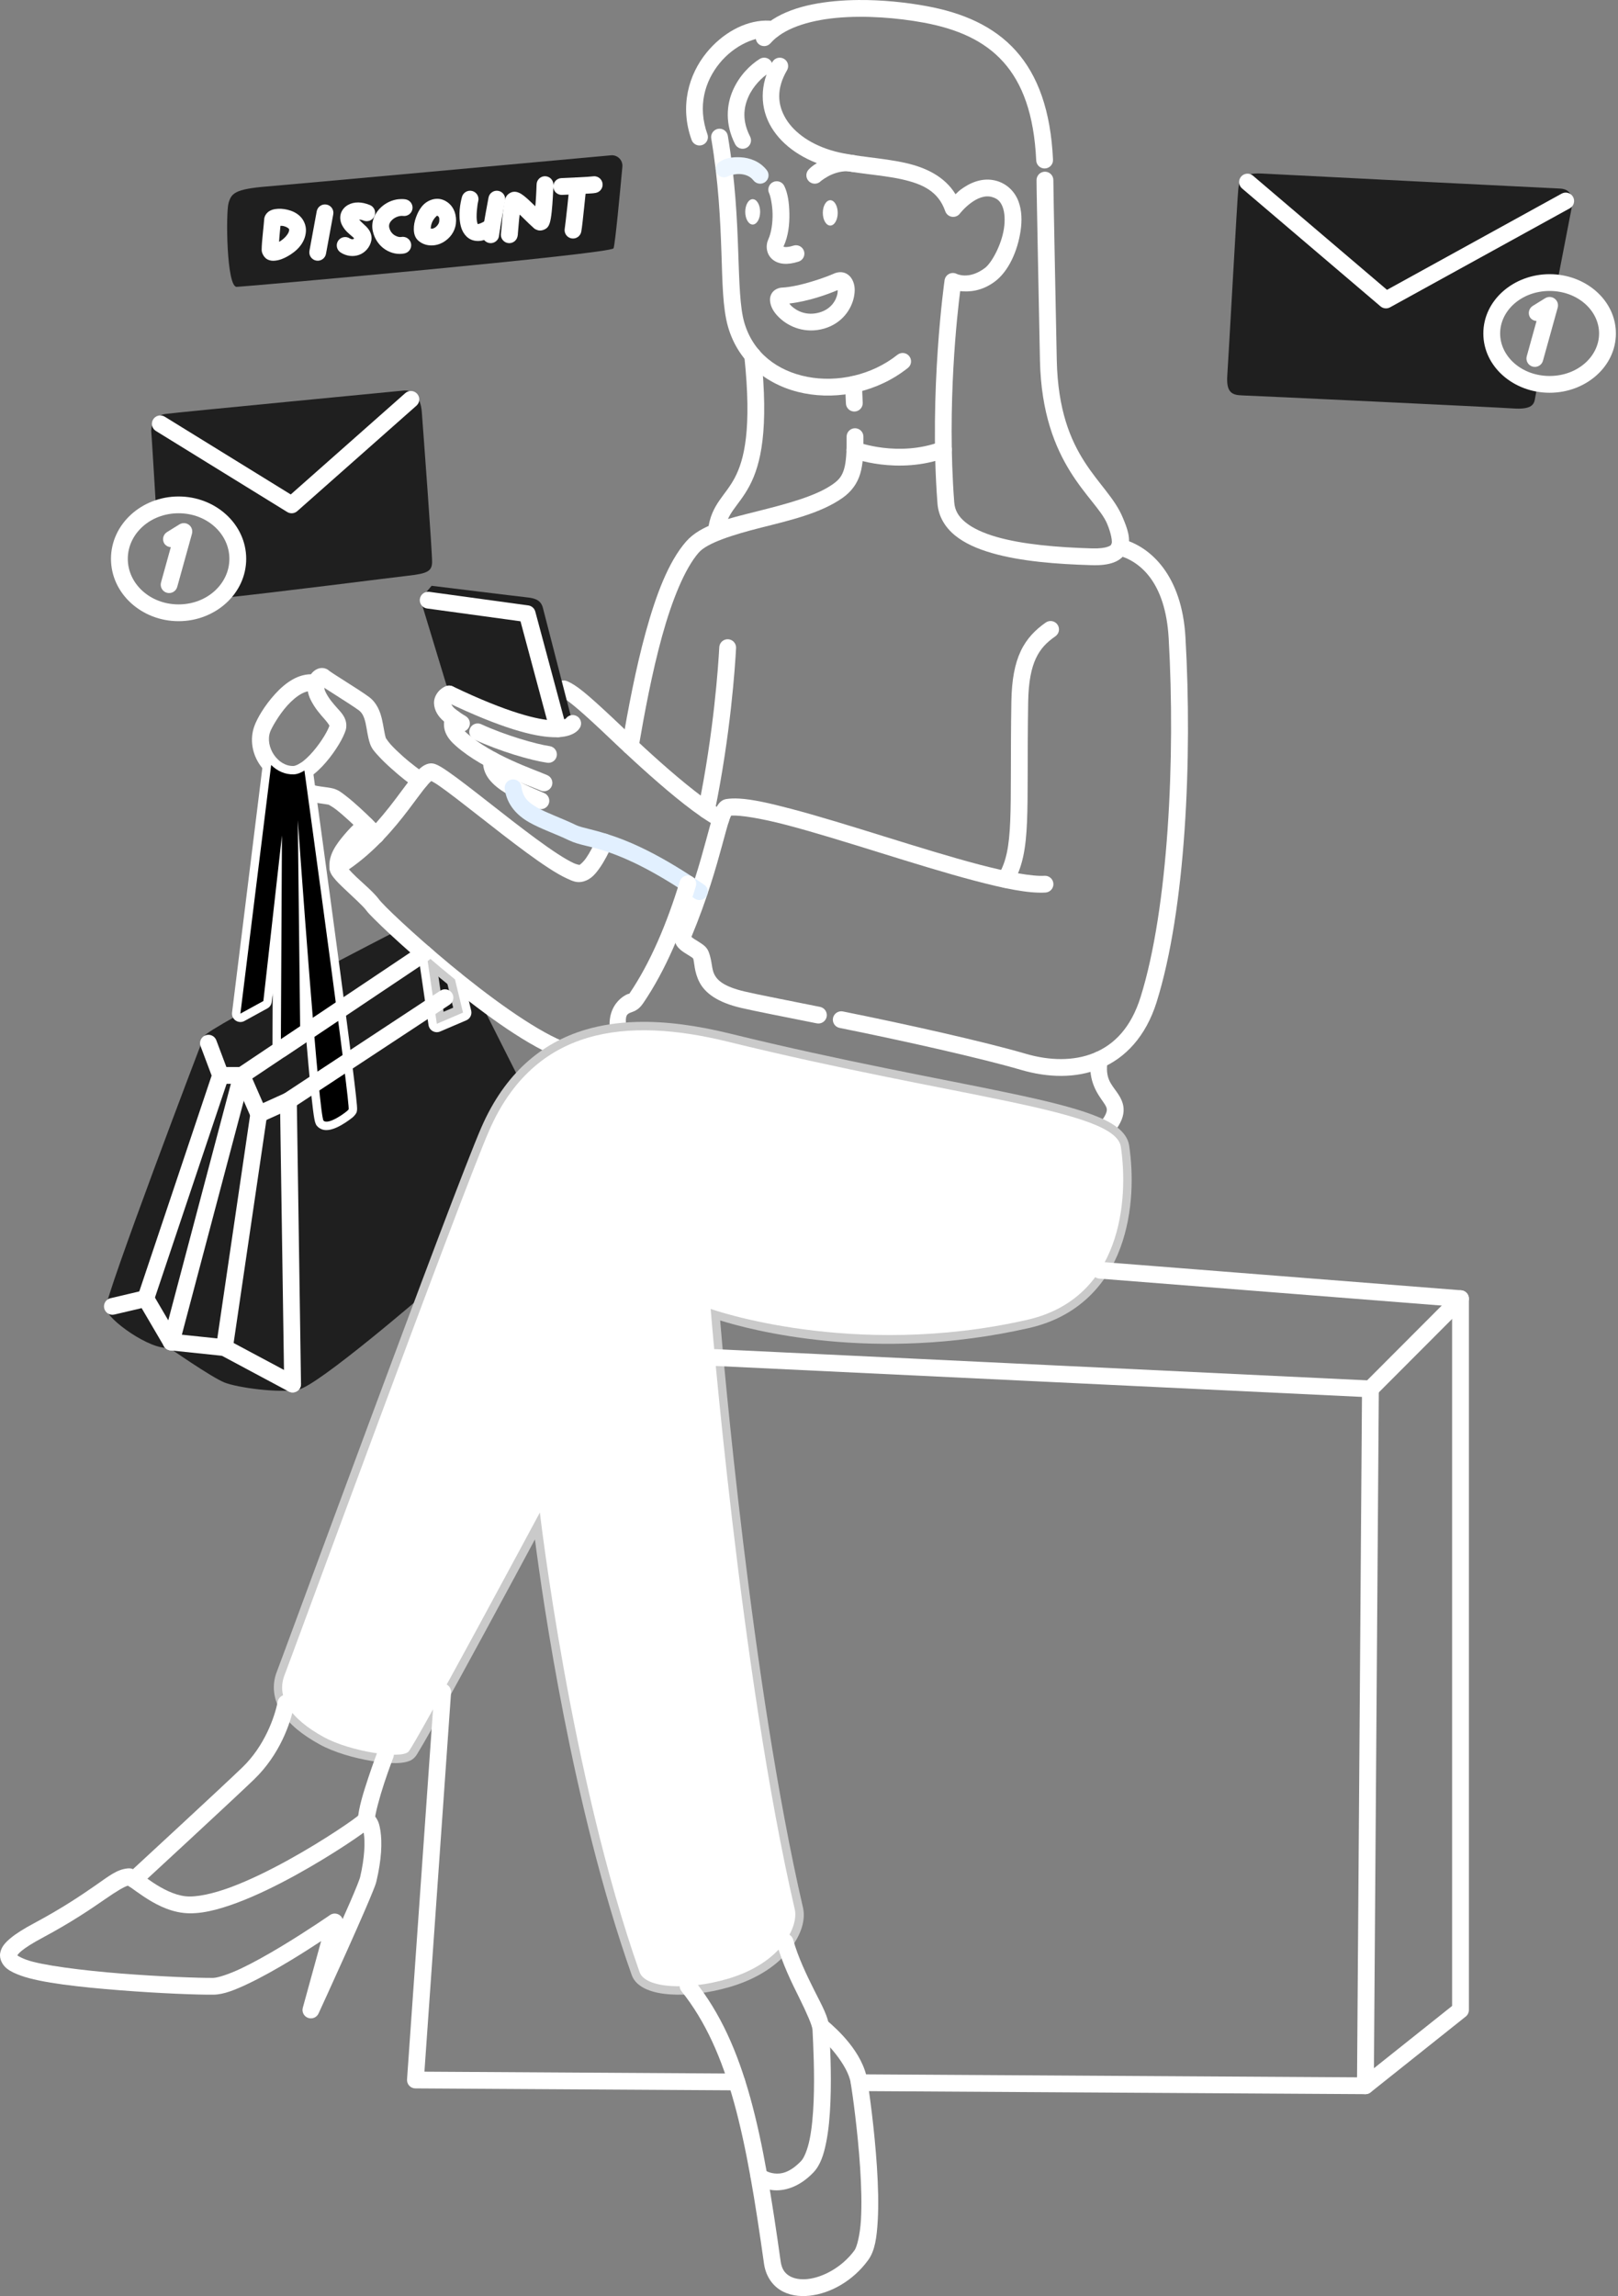 <svg width="423" height="600" viewBox="0 0 423 600" fill="none" xmlns="http://www.w3.org/2000/svg">
<rect x="0" y="0" width="423" height="600" fill="#808080" stroke="none"/>
<g clip-path="url(#clip0_2_4)">
<path d="M146.587 177.975C146.044 178.188 145.609 178.608 145.377 179.141C145.262 179.405 145.201 179.689 145.196 179.977C145.191 180.265 145.243 180.551 145.349 180.819C145.455 181.087 145.613 181.331 145.814 181.538C146.015 181.745 146.254 181.911 146.519 182.025C147.989 182.661 150.268 184.351 156.995 190.642C158.85 192.375 163.99 197.362 169.844 202.549C175.698 207.735 182.217 213.134 187.378 215.961C187.631 216.099 187.909 216.187 188.196 216.218C188.483 216.25 188.773 216.224 189.051 216.144C189.328 216.063 189.586 215.929 189.811 215.749C190.037 215.568 190.224 215.346 190.363 215.093C190.502 214.841 190.589 214.564 190.621 214.277C190.652 213.991 190.627 213.702 190.546 213.425C190.466 213.149 190.331 212.891 190.15 212.666C189.97 212.441 189.747 212.254 189.493 212.116C185.067 209.691 178.526 204.376 172.763 199.269C166.999 194.163 161.964 189.276 160 187.44C153.211 181.09 150.699 179.053 148.268 178.001C147.734 177.769 147.129 177.759 146.587 177.972V177.975Z" fill="white"/>
<mask id="mask0_2_4" style="mask-type:luminance" maskUnits="userSpaceOnUse" x="-741" y="-3167" width="1364" height="7197">
<path d="M622.451 4029L622.451 -3166.11H-740.306L-740.306 4029H622.451Z" fill="white"/>
</mask>
<g mask="url(#mask0_2_4)">
<path fill-rule="evenodd" clip-rule="evenodd" d="M149.723 189.043C149.723 189.043 146.674 195.363 117.422 181.346L109.895 156.552L112.84 153.077C112.84 153.077 135.751 155.895 137.965 156.125C140.18 156.355 141.476 157.04 141.938 158.871C142.394 160.697 149.723 189.043 149.723 189.043Z" fill="#1F1F1F"/>
</g>
<mask id="mask1_2_4" style="mask-type:luminance" maskUnits="userSpaceOnUse" x="-741" y="-3167" width="1364" height="7197">
<path d="M622.451 4029L622.451 -3166.11H-740.306L-740.306 4029H622.451Z" fill="white"/>
</mask>
<g mask="url(#mask1_2_4)">
<path fill-rule="evenodd" clip-rule="evenodd" d="M159.723 40.586C160.547 40.509 161.355 40.805 161.931 41.392C162.514 41.978 162.794 42.795 162.706 43.612C162.113 50.064 160.827 63.752 160.404 64.881C159.849 66.361 64.578 74.868 61.886 74.962C59.199 75.055 59.018 55.54 59.754 53.046C60.496 50.546 61.331 49.428 69.671 48.737C77.034 48.134 144.037 42.016 159.723 40.586Z" fill="#1F1F1F"/>
</g>
<mask id="mask2_2_4" style="mask-type:luminance" maskUnits="userSpaceOnUse" x="-741" y="-3167" width="1364" height="7197">
<path d="M622.451 4029L622.451 -3166.11H-740.306L-740.306 4029H622.451Z" fill="white"/>
</mask>
<g mask="url(#mask2_2_4)">
<path fill-rule="evenodd" clip-rule="evenodd" d="M402.053 100.178C401.597 102.557 401.306 104.098 401.262 104.372C401.004 105.973 399.933 107.036 395.581 106.735C391.23 106.428 327.419 103.402 324.749 103.325C322.079 103.248 320.551 102.563 320.854 98.139C321.161 93.721 323.502 51.133 323.733 49.384C323.958 47.63 324.189 45.043 329.842 45.344C335.49 45.651 405.971 49.215 407.779 49.275C410.328 49.363 411.586 51.034 410.756 54.987C410.608 55.716 408.965 64.213 407.086 73.959C406.443 73.888 405.784 73.85 405.119 73.85C396.768 73.85 389.988 79.808 389.988 87.154C389.988 93.573 395.169 98.934 402.053 100.178Z" fill="#1F1F1F"/>
</g>
<mask id="mask3_2_4" style="mask-type:luminance" maskUnits="userSpaceOnUse" x="-741" y="-3167" width="1364" height="7197">
<path d="M622.451 4029L622.451 -3166.11H-740.306L-740.306 4029H622.451Z" fill="white"/>
</mask>
<g mask="url(#mask3_2_4)">
<path fill-rule="evenodd" clip-rule="evenodd" d="M40.805 132.986C40.244 123.98 39.667 113.954 39.557 112.983C39.376 111.322 40.272 108.587 43.261 108.171C46.249 107.754 103.522 102.272 105.472 102.064C107.417 101.855 109.928 103.045 110.274 107.666C110.62 112.293 113.054 144.794 112.961 147.014C112.868 149.234 111.758 149.881 106.752 150.435C102.906 150.862 72.391 154.782 57.216 156.366C60.26 153.79 62.166 150.111 62.166 146.033C62.166 138.249 55.227 131.934 46.689 131.934C44.607 131.934 42.618 132.307 40.805 132.986Z" fill="#1F1F1F"/>
</g>
<mask id="mask4_2_4" style="mask-type:luminance" maskUnits="userSpaceOnUse" x="-741" y="-3167" width="1364" height="7197">
<path d="M622.451 4029L622.451 -3166.11H-740.306L-740.306 4029H622.451Z" fill="white"/>
</mask>
<g mask="url(#mask4_2_4)">
<path fill-rule="evenodd" clip-rule="evenodd" d="M104.06 243.065C109.318 247.917 117.043 254.632 125.015 260.711L135.96 282.43C132.867 285.933 130.158 290.219 127.894 295.405C125.504 300.876 119.148 317.497 111.615 337.549C111.615 337.549 83.154 362.145 78.023 363.121C72.891 364.097 62.062 362.634 58.639 361.252C55.216 359.871 44.14 352.152 44.14 352.152C39.579 352.964 27.931 344.834 27.684 341.83C27.442 338.821 52.463 272.886 53.381 270.754C54.298 268.621 104.06 243.065 104.06 243.065Z" fill="#1F1F1F"/>
</g>
<path d="M200.266 15.123C199.985 15.059 199.694 15.05 199.409 15.098C199.124 15.147 198.852 15.25 198.607 15.403C196.166 16.933 193.331 19.694 191.623 23.554C189.914 27.415 189.516 32.458 192.187 37.684C192.318 37.94 192.499 38.169 192.718 38.355C192.938 38.542 193.192 38.684 193.467 38.773C193.741 38.862 194.031 38.896 194.318 38.873C194.606 38.851 194.886 38.772 195.144 38.641C195.401 38.51 195.629 38.33 195.817 38.111C196.004 37.892 196.146 37.638 196.236 37.364C196.325 37.09 196.359 36.802 196.336 36.514C196.313 36.227 196.234 35.948 196.103 35.691C194.005 31.587 194.37 28.203 195.644 25.325C196.917 22.447 199.282 20.159 200.945 19.117C201.438 18.808 201.789 18.316 201.919 17.749C202.049 17.183 201.948 16.587 201.638 16.095C201.485 15.851 201.284 15.639 201.049 15.473C200.814 15.306 200.548 15.187 200.266 15.123Z" fill="white"/>
<path d="M224.402 0.003C222.333 0.021 220.271 0.118 218.251 0.307C210.168 1.066 202.607 3.236 198.113 8.427C197.924 8.645 197.78 8.898 197.689 9.171C197.599 9.445 197.563 9.733 197.584 10.021C197.605 10.308 197.682 10.588 197.812 10.845C197.942 11.103 198.121 11.332 198.339 11.52C198.558 11.709 198.811 11.852 199.085 11.942C199.359 12.033 199.649 12.069 199.936 12.048C200.224 12.027 200.505 11.949 200.763 11.819C201.021 11.69 201.251 11.511 201.439 11.293C204.676 7.555 211.142 5.38 218.663 4.673C226.183 3.967 234.624 4.654 241.468 5.915C250.394 7.558 257.377 10.684 262.324 16.212C267.271 21.74 270.342 29.84 270.901 41.937C270.928 42.517 271.185 43.063 271.616 43.455C272.047 43.847 272.616 44.052 273.198 44.025C273.78 43.998 274.327 43.742 274.72 43.312C275.113 42.883 275.318 42.315 275.291 41.734C274.702 28.982 271.375 19.741 265.602 13.291C259.83 6.841 251.774 3.353 242.266 1.603C236.871 0.608 230.606 -0.05 224.401 0.003H224.402ZM203.296 15.14C202.732 15.287 202.25 15.652 201.956 16.154C198.495 22.059 198.691 28.34 201.692 33.305C204.692 38.27 210.236 41.964 217.173 43.802C223.267 45.417 230.1 45.596 235.704 46.844C241.307 48.092 245.318 50.031 247.121 55.202C247.252 55.577 247.482 55.91 247.788 56.164C248.093 56.419 248.462 56.586 248.856 56.648C249.249 56.71 249.651 56.664 250.021 56.515C250.39 56.366 250.711 56.121 250.951 55.804C250.951 55.804 252.068 54.344 253.774 53.071C255.479 51.798 257.465 50.938 259.354 51.485C260.888 51.928 261.619 52.743 262.145 54.146C262.671 55.55 262.787 57.563 262.468 59.702C261.83 63.98 259.262 68.695 257.496 70.028C253.224 73.249 250.025 71.533 250.025 71.533C249.714 71.392 249.375 71.326 249.034 71.339C248.693 71.353 248.36 71.445 248.061 71.609C247.761 71.773 247.505 72.004 247.311 72.284C247.117 72.565 246.991 72.886 246.943 73.223C246.943 73.223 242.834 102.003 245.088 131.59C245.344 134.969 247.106 137.82 249.652 139.898C252.197 141.977 255.498 143.419 259.258 144.507C266.778 146.685 276.227 147.428 285.375 147.688C287.74 147.756 289.614 147.56 291.191 146.969C292.769 146.377 294.074 145.232 294.666 143.805C295.85 140.951 294.731 138.108 293.474 135.125C289.352 125.344 276.86 120.107 276.277 94.189C276.228 91.887 276 80.573 275.786 69.6C275.679 64.114 275.576 58.711 275.5 54.56C275.425 50.409 275.379 47.345 275.381 47.078C275.386 46.496 275.159 45.937 274.751 45.522C274.342 45.108 273.786 44.872 273.203 44.867C272.914 44.864 272.628 44.919 272.361 45.027C272.093 45.135 271.849 45.294 271.644 45.496C271.438 45.698 271.274 45.938 271.161 46.204C271.049 46.469 270.989 46.754 270.987 47.041C270.981 47.744 271.03 50.485 271.106 54.64C271.182 58.794 271.285 64.197 271.392 69.685C271.605 80.66 271.832 91.963 271.882 94.282C271.882 94.284 271.882 94.286 271.882 94.288C272.497 121.64 286.497 129.888 289.42 136.826C290.563 139.538 290.829 141.583 290.602 142.129C290.489 142.402 290.389 142.585 289.642 142.865C288.895 143.145 287.523 143.365 285.498 143.306C276.51 143.051 267.297 142.27 260.481 140.297C257.073 139.31 254.287 138.019 252.433 136.506C250.58 134.993 249.631 133.394 249.469 131.261C247.514 105.595 250.327 81.503 251.023 76.076C253.331 76.326 256.684 76.141 260.147 73.529C263.666 70.871 266.023 65.645 266.813 60.351C267.207 57.704 267.162 55.023 266.26 52.614C265.358 50.206 263.394 48.091 260.575 47.276C256.799 46.184 253.402 47.874 251.139 49.563C250.581 49.979 250.257 50.351 249.809 50.762C246.899 46.019 241.87 43.728 236.66 42.567C230.443 41.183 223.644 40.983 218.299 39.566C212.221 37.956 207.702 34.764 205.454 31.044C203.206 27.323 202.967 23.116 205.748 18.371C206.042 17.869 206.124 17.271 205.976 16.708C205.829 16.146 205.463 15.665 204.96 15.372C204.711 15.226 204.436 15.131 204.15 15.092C203.864 15.053 203.573 15.071 203.294 15.144L203.296 15.14Z" fill="white"/>
<path d="M200.068 5.383C194.513 5.519 188.792 8.763 184.722 13.748C180.07 19.445 177.631 27.741 180.807 36.568C180.904 36.839 181.055 37.088 181.249 37.301C181.443 37.515 181.677 37.688 181.938 37.811C182.199 37.934 182.482 38.004 182.77 38.018C183.059 38.032 183.347 37.989 183.619 37.891C183.89 37.794 184.14 37.644 184.354 37.451C184.568 37.257 184.741 37.023 184.864 36.763C184.987 36.502 185.058 36.22 185.072 35.932C185.086 35.645 185.042 35.357 184.945 35.086C182.297 27.726 184.295 21.213 188.129 16.518C191.963 11.822 197.69 9.271 201.811 9.859C202.097 9.9 202.388 9.884 202.667 9.813C202.947 9.742 203.21 9.616 203.441 9.443C203.672 9.271 203.866 9.054 204.013 8.807C204.161 8.559 204.257 8.285 204.298 8C204.339 7.714 204.323 7.424 204.252 7.145C204.18 6.866 204.054 6.604 203.881 6.374C203.708 6.143 203.491 5.949 203.242 5.803C202.994 5.656 202.719 5.56 202.433 5.519C201.652 5.407 200.862 5.364 200.068 5.383Z" fill="white"/>
<path d="M187.742 33.664C187.168 33.761 186.655 34.081 186.317 34.555C185.979 35.028 185.843 35.617 185.94 36.19C187.854 47.56 188.311 57.492 188.597 65.734C188.882 73.976 188.931 80.479 190.322 85.362C193.095 95.093 201.139 101.006 210.209 102.776C219.279 104.547 229.506 102.382 237.353 96.148C237.579 95.969 237.767 95.747 237.907 95.495C238.046 95.243 238.135 94.966 238.167 94.68C238.2 94.393 238.176 94.104 238.096 93.827C238.016 93.55 237.883 93.292 237.703 93.067C237.523 92.841 237.3 92.654 237.048 92.514C236.795 92.375 236.518 92.286 236.231 92.254C235.944 92.222 235.654 92.246 235.376 92.325C235.099 92.405 234.84 92.538 234.614 92.718C227.847 98.094 218.835 99.991 211.052 98.472C203.27 96.954 196.848 92.226 194.55 84.163C193.452 80.309 193.276 73.864 192.989 65.583C192.702 57.301 192.238 47.134 190.274 35.464C190.226 35.18 190.123 34.908 189.97 34.664C189.817 34.42 189.617 34.208 189.382 34.041C189.147 33.874 188.881 33.755 188.6 33.69C188.318 33.626 188.027 33.617 187.742 33.664Z" fill="white"/>
<path d="M193.661 41.102C191.389 40.975 189.555 41.326 188.061 42.342C187.822 42.505 187.618 42.712 187.46 42.953C187.302 43.194 187.193 43.463 187.139 43.746C187.085 44.029 187.088 44.32 187.147 44.602C187.206 44.884 187.32 45.151 187.482 45.389C187.645 45.627 187.853 45.831 188.094 45.989C188.336 46.147 188.606 46.255 188.89 46.309C189.173 46.363 189.465 46.36 189.747 46.301C190.03 46.243 190.298 46.129 190.536 45.967C190.525 45.974 192.031 45.402 193.416 45.479C194.8 45.557 196.089 46.005 196.995 47.161C197.173 47.388 197.394 47.578 197.645 47.719C197.897 47.861 198.173 47.952 198.46 47.987C198.746 48.022 199.037 48 199.315 47.923C199.593 47.846 199.853 47.715 200.081 47.537C200.308 47.36 200.498 47.139 200.64 46.889C200.782 46.638 200.873 46.362 200.908 46.076C200.943 45.79 200.921 45.5 200.844 45.223C200.766 44.945 200.635 44.686 200.457 44.459C198.617 42.112 195.933 41.228 193.661 41.102Z" fill="#EDF6FF"/>
<path d="M221.523 40.361C219.462 40.312 217.54 40.831 215.945 41.48C213.82 42.347 212.372 43.274 211.4 44.313C211.203 44.524 211.049 44.771 210.948 45.041C210.847 45.31 210.8 45.597 210.81 45.885C210.82 46.173 210.887 46.456 211.006 46.718C211.126 46.98 211.296 47.216 211.507 47.413C211.718 47.609 211.966 47.763 212.236 47.864C212.507 47.965 212.794 48.011 213.083 48.001C213.371 47.992 213.655 47.925 213.918 47.806C214.18 47.686 214.417 47.516 214.614 47.306C214.636 47.282 216.028 46.184 217.608 45.54C219.188 44.896 221.052 44.535 222.662 44.896C222.944 44.959 223.235 44.966 223.519 44.917C223.804 44.867 224.076 44.763 224.32 44.608C224.563 44.454 224.774 44.254 224.941 44.019C225.107 43.783 225.225 43.517 225.288 43.236C225.351 42.955 225.358 42.664 225.309 42.381C225.26 42.097 225.155 41.826 225 41.583C224.846 41.339 224.645 41.129 224.409 40.963C224.173 40.797 223.906 40.679 223.625 40.616C222.913 40.457 222.211 40.378 221.523 40.361Z" fill="white"/>
<path d="M203.775 47.479C203.502 47.386 203.213 47.347 202.925 47.365C202.637 47.383 202.355 47.458 202.096 47.584C201.572 47.84 201.172 48.292 200.983 48.842C200.794 49.392 200.831 49.995 201.087 50.517C201.395 51.145 201.93 53.465 201.975 55.866C202.019 58.266 201.643 60.872 200.871 62.523C200.871 62.525 200.871 62.527 200.871 62.529C200.121 64.145 200.297 66.367 201.912 67.758C203.527 69.148 205.932 69.274 208.767 68.367C209.042 68.279 209.297 68.138 209.517 67.952C209.738 67.766 209.919 67.538 210.051 67.282C210.183 67.026 210.263 66.746 210.287 66.459C210.311 66.172 210.277 65.883 210.189 65.609C210.011 65.055 209.62 64.595 209.102 64.329C208.584 64.063 207.981 64.013 207.426 64.191C205.377 64.846 204.765 64.42 204.785 64.438C204.805 64.455 204.81 64.478 204.859 64.374C206.092 61.733 206.424 58.637 206.371 55.786C206.318 52.933 205.95 50.451 205.038 48.591C204.912 48.332 204.735 48.101 204.519 47.91C204.302 47.719 204.05 47.573 203.777 47.48L203.775 47.479Z" fill="white"/>
<path d="M219.424 71.138C218.944 71.173 218.478 71.297 218.068 71.481C218.066 71.481 218.064 71.481 218.063 71.481C215.996 72.412 209.046 74.941 204.437 75.153C203.533 75.195 202.407 75.661 201.816 76.569C201.225 77.477 201.24 78.444 201.398 79.2C201.715 80.712 202.596 81.933 203.831 83.101C206.302 85.436 210.594 87.291 215.522 85.845C220.143 84.489 222.6 80.818 223.245 77.622C223.567 76.025 223.56 74.508 222.815 73.094C222.443 72.386 221.793 71.666 220.863 71.325C220.399 71.154 219.904 71.1 219.424 71.135L219.424 71.138ZM218.989 75.807C219.001 76.081 219.011 76.39 218.936 76.76C218.58 78.526 217.265 80.764 214.282 81.639C210.974 82.611 208.366 81.347 206.855 79.919C206.636 79.712 206.516 79.517 206.359 79.313C211.374 78.74 216.382 76.925 218.99 75.807H218.989Z" fill="white"/>
<mask id="mask5_2_4" style="mask-type:luminance" maskUnits="userSpaceOnUse" x="-741" y="-3167" width="1364" height="7197">
<path d="M622.451 4029L622.451 -3166.11H-740.306L-740.306 4029H622.451Z" fill="white"/>
</mask>
<g mask="url(#mask5_2_4)">
<path fill-rule="evenodd" clip-rule="evenodd" d="M219.008 55.633C219.008 56.068 218.958 56.499 218.86 56.901C218.762 57.303 218.619 57.669 218.438 57.977C218.257 58.285 218.043 58.529 217.806 58.695C217.57 58.862 217.317 58.947 217.061 58.947C216.806 58.947 216.552 58.862 216.316 58.695C216.08 58.529 215.865 58.285 215.684 57.977C215.504 57.669 215.36 57.303 215.262 56.901C215.164 56.499 215.114 56.068 215.114 55.633C215.114 55.198 215.164 54.767 215.262 54.365C215.36 53.963 215.504 53.597 215.684 53.289C215.865 52.982 216.08 52.737 216.316 52.571C216.552 52.404 216.806 52.319 217.061 52.319C217.317 52.319 217.57 52.404 217.806 52.571C218.043 52.737 218.257 52.982 218.438 53.289C218.619 53.597 218.762 53.963 218.86 54.365C218.958 54.767 219.008 55.198 219.008 55.633Z" fill="white"/>
</g>
<mask id="mask6_2_4" style="mask-type:luminance" maskUnits="userSpaceOnUse" x="-741" y="-3167" width="1364" height="7197">
<path d="M622.451 4029L622.451 -3166.11H-740.306L-740.306 4029H622.451Z" fill="white"/>
</mask>
<g mask="url(#mask6_2_4)">
<path fill-rule="evenodd" clip-rule="evenodd" d="M198.724 55.36C198.724 55.796 198.674 56.227 198.576 56.629C198.478 57.031 198.334 57.396 198.154 57.704C197.973 58.012 197.758 58.256 197.522 58.422C197.286 58.589 197.032 58.675 196.777 58.675C196.521 58.675 196.268 58.589 196.032 58.422C195.795 58.256 195.581 58.012 195.4 57.704C195.219 57.396 195.076 57.031 194.978 56.629C194.88 56.227 194.83 55.796 194.83 55.36C194.83 54.925 194.88 54.494 194.978 54.092C195.076 53.69 195.219 53.325 195.4 53.017C195.581 52.709 195.795 52.465 196.032 52.298C196.268 52.132 196.521 52.046 196.777 52.046C197.032 52.046 197.286 52.132 197.522 52.298C197.758 52.465 197.973 52.709 198.154 53.017C198.334 53.325 198.478 53.69 198.576 54.092C198.674 54.494 198.724 54.925 198.724 55.36Z" fill="white"/>
</g>
<path d="M223.08 98.261C222.498 98.277 221.946 98.524 221.546 98.946C221.145 99.369 220.93 99.933 220.946 100.514C221.011 102.796 221.086 103.546 221.151 105.424C221.161 105.712 221.228 105.995 221.347 106.257C221.467 106.519 221.637 106.756 221.848 106.952C222.059 107.148 222.307 107.302 222.577 107.402C222.848 107.503 223.135 107.55 223.424 107.54C223.712 107.53 223.996 107.463 224.259 107.344C224.521 107.225 224.758 107.055 224.955 106.844C225.152 106.634 225.305 106.387 225.406 106.117C225.507 105.847 225.554 105.56 225.544 105.272C225.476 103.32 225.403 102.603 225.34 100.39C225.332 100.102 225.267 99.819 225.149 99.556C225.031 99.293 224.862 99.056 224.653 98.858C224.443 98.661 224.196 98.506 223.926 98.403C223.656 98.301 223.369 98.252 223.08 98.261ZM223.501 111.908C222.918 111.916 222.363 112.154 221.956 112.571C221.549 112.987 221.325 113.547 221.332 114.129C221.383 118.069 221.206 120.753 220.676 122.55C220.145 124.346 219.409 125.343 217.742 126.521C213.17 129.751 205.36 131.741 197.892 133.629C190.423 135.516 183.235 137.083 179.367 141.512C174.75 146.796 171.515 155.432 168.845 165.101C166.175 174.77 164.179 185.459 162.611 194.598C162.513 195.171 162.647 195.76 162.983 196.235C163.32 196.709 163.832 197.031 164.406 197.129C164.981 197.227 165.571 197.094 166.047 196.758C166.522 196.422 166.845 195.911 166.943 195.338C168.502 186.25 170.484 175.676 173.083 166.267C175.681 156.857 179.007 148.598 182.68 144.393C184.878 141.877 191.535 139.759 198.97 137.88C206.405 136.002 214.557 134.144 220.281 130.1C222.543 128.502 224.118 126.402 224.89 123.79C225.661 121.179 225.778 118.147 225.726 114.073C225.722 113.785 225.662 113.501 225.548 113.236C225.434 112.972 225.269 112.732 225.062 112.531C224.856 112.33 224.611 112.171 224.343 112.065C224.075 111.958 223.789 111.905 223.5 111.908H223.501ZM112.854 199.487C111.891 199.452 111.021 199.877 110.427 200.302C109.636 200.867 108.99 201.568 108.28 202.41C106.859 204.093 105.257 206.362 103.309 208.926C99.415 214.054 94.198 220.294 87.372 224.565C87.37 224.565 87.368 224.565 87.366 224.565C86.861 224.882 86.369 225.527 86.219 226.154C86.069 226.78 86.169 227.286 86.287 227.664C86.522 228.421 86.865 228.863 87.243 229.345C87.998 230.309 89 231.283 90.104 232.323C92.311 234.403 94.979 236.837 95.678 237.802C96.178 238.491 96.843 239.161 97.924 240.241C99.006 241.322 100.429 242.688 102.127 244.263C105.522 247.412 110.009 251.392 114.969 255.505C124.887 263.73 136.555 272.466 145.552 276.169C146.091 276.391 146.696 276.39 147.234 276.167C147.772 275.944 148.199 275.516 148.421 274.979C148.644 274.441 148.643 273.838 148.419 273.301C148.195 272.764 147.767 272.338 147.228 272.116C139.287 268.847 127.557 260.241 117.778 252.132C112.889 248.077 108.453 244.143 105.12 241.051C103.453 239.505 102.061 238.169 101.034 237.143C100.008 236.118 99.274 235.279 99.239 235.231C97.802 233.248 95.231 231.121 93.122 229.134C92.292 228.352 91.714 227.729 91.219 227.173C98.002 222.518 103.102 216.454 106.811 211.571C108.807 208.943 110.437 206.657 111.64 205.232C112.141 204.639 112.494 204.317 112.76 204.092C113.189 204.318 113.765 204.625 114.752 205.308C115.998 206.171 117.552 207.326 119.294 208.658C122.779 211.323 127.026 214.701 131.279 217.985C135.531 221.268 139.781 224.455 143.356 226.783C145.144 227.947 146.754 228.897 148.193 229.555C149.631 230.213 150.82 230.824 152.567 230.335C154.509 229.789 155.689 228.368 156.836 226.725C157.982 225.082 159.022 223.076 159.988 220.918C160.106 220.655 160.171 220.372 160.179 220.084C160.187 219.796 160.138 219.509 160.035 219.24C159.932 218.971 159.777 218.725 159.579 218.516C159.38 218.307 159.142 218.138 158.879 218.021C158.615 217.903 158.331 217.839 158.042 217.831C157.754 217.823 157.466 217.872 157.197 217.975C156.927 218.078 156.68 218.233 156.471 218.431C156.261 218.629 156.093 218.866 155.975 219.129C155.078 221.132 154.119 222.943 153.229 224.219C152.422 225.376 151.687 225.908 151.492 226.024C151.368 225.973 150.786 225.918 150.023 225.569C148.927 225.068 147.442 224.209 145.757 223.112C142.387 220.918 138.185 217.775 133.967 214.518C129.748 211.26 125.505 207.885 121.965 205.178C120.195 203.825 118.603 202.639 117.255 201.706C115.909 200.774 114.902 200.105 113.835 199.689C113.501 199.558 113.17 199.496 112.849 199.485L112.854 199.487Z" fill="white"/>
<path d="M196.553 90.729C196.266 90.759 195.988 90.845 195.734 90.982C195.481 91.119 195.256 91.305 195.075 91.529C194.893 91.752 194.757 92.01 194.675 92.286C194.593 92.562 194.566 92.851 194.596 93.138C196.598 112.225 194.552 120.188 192.083 124.868C190.848 127.207 189.432 128.817 188.067 130.788C186.703 132.76 185.464 135.157 185.108 138.482C185.077 138.768 185.103 139.058 185.185 139.334C185.266 139.611 185.402 139.868 185.583 140.092C185.764 140.316 185.988 140.502 186.241 140.64C186.495 140.778 186.773 140.865 187.06 140.895C187.347 140.926 187.637 140.9 187.914 140.819C188.191 140.737 188.449 140.602 188.673 140.421C188.898 140.24 189.085 140.017 189.223 139.764C189.361 139.512 189.448 139.234 189.479 138.948C189.751 136.402 190.519 134.964 191.685 133.28C192.85 131.596 194.487 129.728 195.973 126.91C198.946 121.276 201.016 112.208 198.968 92.682C198.938 92.395 198.852 92.118 198.714 91.864C198.577 91.611 198.39 91.388 198.166 91.206C197.942 91.025 197.684 90.889 197.407 90.807C197.131 90.725 196.841 90.699 196.553 90.729Z" fill="white"/>
<path d="M245.884 115.422C234.814 119.518 224.258 115.551 224.258 115.551C223.713 115.343 223.109 115.36 222.577 115.597C222.045 115.834 221.629 116.272 221.42 116.815C221.317 117.084 221.268 117.371 221.276 117.659C221.284 117.947 221.349 118.23 221.466 118.493C221.584 118.756 221.752 118.993 221.962 119.191C222.172 119.389 222.418 119.544 222.688 119.647C222.688 119.647 234.626 124.265 247.412 119.535C247.683 119.435 247.931 119.282 248.143 119.086C248.354 118.891 248.525 118.655 248.646 118.393C248.766 118.131 248.833 117.849 248.844 117.561C248.855 117.273 248.809 116.986 248.708 116.716C248.506 116.171 248.094 115.728 247.565 115.486C247.035 115.243 246.43 115.22 245.884 115.422Z" fill="white"/>
<path d="M405.12 71.647C395.718 71.647 387.793 78.45 387.793 87.141C387.793 95.832 395.718 102.635 405.12 102.635C414.523 102.635 422.449 95.832 422.449 87.141C422.449 78.45 414.523 71.647 405.12 71.647ZM405.12 76.033C412.43 76.033 418.054 81.139 418.053 87.141C418.053 93.142 412.43 98.25 405.12 98.25C397.811 98.25 392.189 93.142 392.189 87.141C392.189 81.139 397.811 76.033 405.12 76.033Z" fill="white"/>
<path d="M405.649 77.663C405.364 77.593 405.068 77.579 404.778 77.625C404.488 77.67 404.21 77.773 403.96 77.928L400.72 79.934C400.474 80.086 400.261 80.284 400.093 80.518C399.925 80.752 399.804 81.017 399.738 81.297C399.672 81.577 399.662 81.868 399.709 82.152C399.756 82.436 399.858 82.709 400.01 82.953C400.203 83.226 400.456 83.451 400.75 83.612C401.044 83.772 401.37 83.863 401.705 83.878L399.144 93.102C398.989 93.662 399.063 94.261 399.35 94.767C399.637 95.273 400.114 95.645 400.676 95.8C401.237 95.955 401.838 95.881 402.345 95.595C402.852 95.308 403.224 94.833 403.38 94.272L407.238 80.376C407.316 80.094 407.337 79.799 407.299 79.508C407.261 79.218 407.165 78.938 407.017 78.685C406.869 78.433 406.672 78.212 406.437 78.036C406.202 77.861 405.934 77.734 405.649 77.663Z" fill="white"/>
<path d="M48.6 136.763C48.315 136.693 48.019 136.68 47.729 136.725C47.439 136.771 47.161 136.874 46.912 137.028L43.67 139.034C43.175 139.341 42.822 139.831 42.689 140.397C42.556 140.964 42.654 141.559 42.962 142.053C43.155 142.326 43.408 142.551 43.702 142.712C43.995 142.872 44.322 142.963 44.656 142.978L42.096 152.202C41.94 152.763 42.014 153.362 42.301 153.868C42.589 154.374 43.066 154.745 43.627 154.9C44.189 155.055 44.789 154.981 45.296 154.695C45.803 154.408 46.176 153.933 46.331 153.372L50.188 139.476C50.266 139.194 50.287 138.899 50.249 138.609C50.212 138.318 50.116 138.038 49.968 137.786C49.82 137.533 49.622 137.312 49.387 137.136C49.153 136.961 48.885 136.834 48.6 136.763Z" fill="white"/>
<path d="M325.965 45.389C325.384 45.435 324.845 45.709 324.467 46.151C324.089 46.594 323.902 47.168 323.948 47.748C323.994 48.327 324.269 48.865 324.713 49.242L360.914 80.061C361.254 80.35 361.674 80.529 362.119 80.575C362.563 80.619 363.011 80.528 363.402 80.313L410.39 54.439C410.643 54.3 410.866 54.113 411.046 53.888C411.226 53.663 411.36 53.404 411.44 53.127C411.52 52.851 411.544 52.561 411.512 52.275C411.48 51.989 411.391 51.712 411.252 51.46C411.113 51.207 410.925 50.985 410.699 50.805C410.474 50.626 410.215 50.492 409.937 50.412C409.66 50.332 409.37 50.307 409.083 50.339C408.796 50.371 408.518 50.46 408.265 50.599L362.61 75.74L327.565 45.906C327.122 45.529 326.546 45.343 325.965 45.389Z" fill="white"/>
<path d="M293.2 140.807C292.636 140.662 292.037 140.747 291.535 141.042C291.033 141.337 290.67 141.819 290.524 142.382C290.452 142.661 290.435 142.951 290.476 143.236C290.516 143.521 290.612 143.796 290.759 144.044C290.905 144.292 291.099 144.509 291.33 144.682C291.561 144.855 291.823 144.981 292.103 145.053C297.955 146.561 304.682 152.025 305.528 166.748C307.336 198.073 305.421 237.443 298.191 260.534C295.678 268.57 291.291 272.971 286.013 275.147C280.734 277.322 274.387 277.192 268.168 275.37C257.607 272.278 237.376 267.729 220.365 264.312C220.082 264.255 219.79 264.254 219.507 264.31C219.224 264.365 218.954 264.476 218.714 264.635C218.474 264.795 218.267 265 218.106 265.239C217.945 265.478 217.833 265.747 217.776 266.029C217.661 266.599 217.778 267.191 218.1 267.676C218.423 268.16 218.925 268.496 219.496 268.611C236.428 272.013 256.711 276.586 266.93 279.578C273.864 281.61 281.22 281.866 287.69 279.2C294.159 276.534 299.565 270.865 302.387 261.842C309.969 237.625 311.747 198.201 309.917 166.498C308.994 150.446 300.886 142.787 293.201 140.808L293.2 140.807ZM193.215 208.681C192.016 208.617 190.922 208.648 189.933 208.795C188.669 208.983 187.981 209.836 187.555 210.518C187.128 211.199 186.838 211.927 186.536 212.795C185.932 214.53 185.335 216.819 184.55 219.71C182.979 225.492 180.687 233.627 176.563 243.499C176.043 244.746 176.362 246.33 177.007 247.226C177.652 248.122 178.409 248.613 179.092 249.053C179.775 249.492 180.416 249.856 180.828 250.145C181.241 250.433 181.304 250.668 181.185 250.347C181.578 251.405 181.431 253.942 182.89 256.72C184.349 259.497 187.541 261.932 193.744 263.379C197.316 264.209 204.633 265.642 213.53 267.417C213.813 267.474 214.105 267.474 214.388 267.418C214.671 267.362 214.94 267.252 215.18 267.092C215.421 266.932 215.627 266.727 215.787 266.487C215.948 266.248 216.06 265.979 216.116 265.697C216.23 265.127 216.113 264.535 215.79 264.051C215.466 263.568 214.964 263.232 214.393 263.118C205.489 261.341 198.106 259.891 194.743 259.109C189.224 257.821 187.567 256.178 186.783 254.685C185.999 253.193 186.214 251.268 185.306 248.824C184.852 247.6 184.038 247.035 183.354 246.556C182.671 246.077 181.998 245.705 181.473 245.367C181.06 245.101 180.889 244.931 180.766 244.815C184.898 234.858 187.233 226.601 188.794 220.856C189.585 217.946 190.191 215.663 190.689 214.232C190.887 213.665 191.035 213.371 191.16 213.128C193.608 212.977 199.033 213.857 205.649 215.59C212.718 217.442 221.244 220.09 229.886 222.773C238.529 225.456 247.29 228.173 254.906 230.173C262.521 232.172 268.863 233.51 273.333 233.236C273.621 233.218 273.903 233.144 274.162 233.018C274.422 232.892 274.654 232.715 274.845 232.5C275.036 232.284 275.183 232.033 275.277 231.76C275.371 231.488 275.41 231.2 275.392 230.912C275.375 230.625 275.3 230.344 275.174 230.085C275.047 229.826 274.871 229.595 274.655 229.404C274.438 229.213 274.186 229.067 273.913 228.973C273.64 228.879 273.352 228.84 273.064 228.858C269.838 229.055 263.493 227.893 256.024 225.932C248.554 223.971 239.833 221.268 231.191 218.586C222.55 215.903 213.989 213.241 206.765 211.348C201.347 209.929 196.814 208.872 193.217 208.679L193.215 208.681Z" fill="white"/>
<path d="M275.045 162.314C274.471 162.212 273.88 162.342 273.402 162.674C270.744 164.521 268.421 166.828 266.862 170.131C265.304 173.434 264.497 177.626 264.406 183.334C264.172 198.024 264.395 207.7 264.109 214.532C263.822 221.365 263.068 225.177 260.996 228.729C260.702 229.232 260.621 229.83 260.77 230.392C260.919 230.954 261.285 231.434 261.789 231.727C262.038 231.872 262.314 231.967 262.6 232.005C262.886 232.044 263.177 232.026 263.456 231.952C263.735 231.879 263.997 231.751 264.227 231.576C264.456 231.402 264.649 231.184 264.794 230.935C267.337 226.577 268.202 221.811 268.5 214.715C268.797 207.62 268.567 198.018 268.8 183.403C268.885 178.076 269.645 174.53 270.839 172C272.033 169.469 273.649 167.846 275.914 166.273C276.392 165.94 276.718 165.432 276.821 164.859C276.924 164.287 276.794 163.697 276.461 163.22C276.296 162.984 276.086 162.782 275.843 162.627C275.6 162.471 275.329 162.365 275.045 162.314Z" fill="white"/>
<path d="M116.694 179.277C116.422 179.372 116.171 179.52 115.956 179.712C115.741 179.905 115.566 180.137 115.441 180.397C115.316 180.656 115.243 180.938 115.228 181.226C115.212 181.513 115.253 181.801 115.348 182.073C115.444 182.344 115.592 182.595 115.785 182.809C115.978 183.024 116.211 183.198 116.471 183.323C131.24 190.4 139.504 192.449 144.456 192.642C146.933 192.738 148.615 192.355 149.779 191.769C150.361 191.477 150.804 191.132 151.117 190.808C151.43 190.484 151.703 189.993 151.703 189.993C151.956 189.469 151.989 188.867 151.797 188.318C151.604 187.769 151.201 187.319 150.676 187.067C150.151 186.815 149.547 186.782 148.997 186.974C148.447 187.166 147.996 187.568 147.743 188.092C147.743 188.092 147.92 187.798 147.953 187.765C147.985 187.732 147.961 187.772 147.8 187.853C147.478 188.015 146.571 188.335 144.628 188.26C140.743 188.109 132.856 186.309 118.374 179.369C117.848 179.117 117.244 179.084 116.694 179.277Z" fill="white"/>
<path d="M116.696 179.277C114.741 179.961 113.387 181.95 113.466 183.8C113.544 185.651 114.548 187.232 115.994 188.466C115.996 188.466 115.997 188.466 115.999 188.466C117.021 189.336 118.205 190.149 119.517 190.926C119.765 191.073 120.04 191.17 120.325 191.211C120.611 191.252 120.902 191.237 121.182 191.165C121.462 191.094 121.725 190.969 121.956 190.796C122.187 190.624 122.382 190.408 122.529 190.16C122.676 189.912 122.773 189.638 122.815 189.353C122.856 189.068 122.84 188.778 122.769 188.499C122.698 188.22 122.572 187.957 122.399 187.727C122.226 187.496 122.009 187.302 121.761 187.155C120.612 186.474 119.623 185.786 118.854 185.132C118.124 184.509 117.867 183.805 117.859 183.613C117.851 183.421 117.584 183.613 118.152 183.413C118.702 183.22 119.153 182.818 119.405 182.294C119.658 181.77 119.691 181.167 119.499 180.618C119.306 180.07 118.902 179.62 118.377 179.368C117.852 179.116 117.248 179.082 116.698 179.275L116.696 179.277ZM124.12 189.183C123.849 189.282 123.6 189.434 123.388 189.629C123.176 189.824 123.004 190.059 122.883 190.321C122.639 190.849 122.614 191.452 122.816 191.997C123.017 192.543 123.427 192.987 123.956 193.231C130.773 196.376 138.803 198.711 143.078 199.321C143.655 199.403 144.241 199.253 144.707 198.904C145.173 198.556 145.481 198.036 145.564 197.461C145.605 197.176 145.589 196.886 145.518 196.607C145.446 196.328 145.32 196.065 145.147 195.835C144.974 195.604 144.757 195.41 144.509 195.263C144.261 195.117 143.986 195.02 143.7 194.979C140.294 194.493 132.148 192.179 125.801 189.25C125.272 189.006 124.667 188.982 124.12 189.183Z" fill="white"/>
<path d="M119.353 185.644C118.81 185.434 118.206 185.448 117.672 185.682C117.139 185.917 116.722 186.354 116.511 186.896C115.942 188.358 115.908 190.01 116.466 191.401C117.023 192.792 118.003 193.878 119.181 194.917C122.932 198.218 127.678 200.749 131.901 202.681C136.124 204.614 139.927 205.974 141.326 206.588C141.591 206.704 141.875 206.767 142.164 206.773C142.452 206.779 142.739 206.728 143.008 206.624C143.277 206.519 143.523 206.363 143.731 206.164C143.939 205.965 144.106 205.726 144.223 205.463C144.339 205.199 144.402 204.915 144.408 204.627C144.414 204.34 144.363 204.053 144.259 203.785C144.154 203.516 143.997 203.271 143.797 203.063C143.598 202.856 143.359 202.689 143.095 202.573C141.269 201.773 137.756 200.536 133.733 198.695C129.711 196.855 125.283 194.439 122.09 191.629C121.18 190.826 120.71 190.18 120.545 189.769C120.38 189.358 120.351 189.137 120.607 188.479C120.711 188.21 120.761 187.924 120.755 187.636C120.748 187.348 120.685 187.064 120.568 186.801C120.452 186.538 120.284 186.299 120.075 186.101C119.867 185.902 119.621 185.746 119.351 185.642L119.353 185.644Z" fill="white"/>
<path d="M129.036 196.453C128.754 196.393 128.463 196.389 128.179 196.441C127.895 196.493 127.624 196.6 127.381 196.756C127.139 196.913 126.93 197.115 126.766 197.353C126.602 197.59 126.487 197.857 126.426 198.138C125.982 200.21 126.747 202.207 127.896 203.671C129.044 205.134 130.563 206.264 132.159 207.244C135.35 209.205 139.01 210.579 140.493 211.254C140.755 211.374 141.039 211.44 141.327 211.451C141.616 211.461 141.904 211.414 142.174 211.314C142.445 211.213 142.692 211.06 142.904 210.864C143.115 210.667 143.285 210.431 143.405 210.169C143.525 209.907 143.592 209.624 143.602 209.336C143.612 209.049 143.566 208.762 143.465 208.492C143.363 208.222 143.21 207.974 143.013 207.764C142.816 207.553 142.58 207.383 142.317 207.264C140.475 206.425 137.145 205.157 134.464 203.51C133.124 202.686 131.987 201.77 131.357 200.967C130.728 200.164 130.593 199.673 130.725 199.056C130.847 198.487 130.738 197.894 130.421 197.406C130.104 196.917 129.606 196.575 129.036 196.453Z" fill="white"/>
<path d="M133.854 203.685C133.568 203.722 133.292 203.815 133.041 203.959C132.791 204.102 132.571 204.293 132.395 204.521C132.219 204.749 132.089 205.01 132.014 205.288C131.939 205.566 131.919 205.856 131.956 206.142C132.499 210.332 135.201 213.098 138.34 214.882C141.478 216.667 145.142 217.845 148.765 219.598C148.767 219.598 148.769 219.598 148.771 219.598C151.483 220.903 154.338 221.025 159.29 222.758C164.243 224.492 171.285 227.729 181.616 234.817C181.854 234.98 182.122 235.095 182.404 235.155C182.686 235.215 182.977 235.219 183.261 235.166C183.545 235.114 183.816 235.006 184.058 234.85C184.3 234.693 184.509 234.49 184.672 234.253C184.836 234.015 184.951 233.748 185.011 233.467C185.071 233.185 185.075 232.895 185.022 232.611C184.97 232.328 184.862 232.058 184.705 231.816C184.548 231.575 184.345 231.367 184.107 231.203C173.521 223.94 166.086 220.489 160.745 218.62C155.404 216.751 152.15 216.355 150.681 215.648C146.734 213.74 143.055 212.514 140.518 211.072C137.981 209.629 136.677 208.344 136.318 205.578C136.281 205.293 136.188 205.017 136.045 204.767C135.901 204.518 135.709 204.298 135.481 204.123C135.252 203.947 134.991 203.817 134.712 203.742C134.434 203.667 134.143 203.647 133.857 203.684L133.854 203.685Z" fill="#E2F0FF"/>
<path d="M112.238 154.659C111.661 154.58 111.076 154.733 110.611 155.085C110.147 155.436 109.842 155.957 109.762 156.533C109.723 156.818 109.74 157.108 109.813 157.387C109.887 157.666 110.014 157.927 110.188 158.157C110.363 158.386 110.581 158.579 110.83 158.724C111.079 158.87 111.354 158.965 111.64 159.004L136.073 162.352L143.771 191.013C143.922 191.575 144.29 192.054 144.795 192.344C145.3 192.635 145.899 192.714 146.462 192.564C147.025 192.413 147.505 192.046 147.797 191.542C148.088 191.038 148.167 190.44 148.016 189.878L139.94 159.81C139.828 159.394 139.595 159.019 139.271 158.734C138.947 158.449 138.545 158.265 138.117 158.206L112.238 154.659Z" fill="white"/>
<path d="M190.352 167.047C189.77 167.017 189.2 167.219 188.767 167.608C188.334 167.997 188.074 168.542 188.044 169.123C187.806 173.69 186.622 191.43 182.531 211.251C182.414 211.82 182.527 212.413 182.848 212.899C183.168 213.385 183.669 213.723 184.239 213.841C184.522 213.899 184.814 213.901 185.097 213.847C185.38 213.792 185.65 213.683 185.891 213.525C186.133 213.366 186.34 213.162 186.502 212.924C186.664 212.685 186.777 212.417 186.835 212.135C190.997 191.973 192.187 174.081 192.433 169.351C192.448 169.063 192.406 168.775 192.309 168.504C192.213 168.233 192.064 167.983 191.871 167.769C191.677 167.555 191.444 167.381 191.183 167.257C190.923 167.133 190.64 167.062 190.352 167.047ZM180.456 228.87C179.898 228.7 179.296 228.759 178.782 229.032C178.267 229.306 177.883 229.772 177.713 230.328C174.408 241.15 170.069 251.541 164.498 259.72C164.749 259.351 158.14 261.628 159.557 269.945C159.655 270.519 159.977 271.03 160.452 271.366C160.927 271.703 161.517 271.837 162.092 271.74C162.666 271.642 163.179 271.321 163.516 270.847C163.853 270.373 163.988 269.784 163.89 269.211C162.758 262.564 165.335 266.298 168.134 262.182C174.079 253.455 178.53 242.699 181.917 231.605C182.087 231.049 182.029 230.448 181.755 229.935C181.481 229.422 181.013 229.038 180.456 228.869L180.456 228.87Z" fill="white"/>
<path d="M287.696 274.778C287.12 274.694 286.533 274.841 286.065 275.188C285.598 275.535 285.287 276.053 285.202 276.628C284.323 282.59 287.137 286.097 288.495 288.074C289.173 289.062 289.391 289.535 289.358 290.112C289.326 290.689 288.939 291.825 287.277 293.768C286.898 294.211 286.712 294.785 286.758 295.365C286.804 295.944 287.079 296.482 287.522 296.859C287.966 297.237 288.541 297.423 289.122 297.377C289.703 297.331 290.242 297.057 290.62 296.614C292.596 294.304 293.635 292.351 293.747 290.357C293.859 288.364 292.938 286.786 292.121 285.595C290.485 283.213 288.876 281.852 289.552 277.266C289.594 276.981 289.579 276.691 289.508 276.412C289.438 276.133 289.313 275.87 289.14 275.639C288.968 275.408 288.752 275.213 288.504 275.065C288.256 274.917 287.982 274.82 287.696 274.778Z" fill="white"/>
<path d="M166.352 267.053C161.692 267.192 157.199 267.841 152.936 269.116C141.57 272.515 131.993 280.52 125.879 294.53C122.079 303.234 109.08 337.905 96.778 370.997C90.627 387.543 84.671 403.648 80.183 415.788C77.939 421.858 76.062 426.937 74.712 430.583C73.361 434.23 72.456 436.638 72.419 436.728C72.419 436.73 72.419 436.732 72.419 436.733C70.964 440.327 71.484 444.163 73.553 447.387C75.621 450.611 79.063 453.375 83.584 455.855C87.397 457.949 92.579 459.412 97.216 460.18C99.534 460.564 101.698 460.766 103.532 460.729C104.449 460.71 105.282 460.638 106.068 460.455C106.853 460.272 107.65 460.031 108.389 459.244C108.908 458.693 108.995 458.444 109.357 457.86C109.719 457.274 110.173 456.508 110.714 455.574C111.796 453.706 113.223 451.17 114.882 448.187C118.199 442.221 122.435 434.471 126.612 426.783C133.327 414.422 137.534 406.576 139.849 402.268C141.872 417.893 149.56 471.976 165.15 516.109C165.798 517.936 167.351 519.118 169.085 519.863C170.82 520.608 172.866 521.003 175.158 521.164C179.743 521.486 185.323 520.833 190.859 519.207C198.426 516.985 203.479 513.264 206.5 509.395C209.521 505.527 210.65 501.631 209.929 498.501C196.4 440.009 189.005 353.835 188.271 345.054C195.947 347.447 228.301 356.279 269.008 347.039C282.096 344.071 289.423 335.476 292.896 326.08C296.368 316.684 296.27 306.493 295.198 299.342C294.906 297.393 293.647 295.8 292 294.552C290.352 293.305 288.237 292.28 285.635 291.302C280.43 289.345 273.246 287.609 264.236 285.706C246.217 281.899 220.946 277.479 190.763 270.074C182.354 268.011 174.12 266.825 166.352 267.056V267.053ZM166.499 271.45C173.734 271.241 181.575 272.333 189.714 274.33C220.055 281.774 245.447 286.216 263.325 289.993C272.264 291.882 279.336 293.618 284.084 295.403C286.458 296.296 288.244 297.211 289.344 298.044C290.443 298.876 290.778 299.502 290.851 299.989C291.835 306.558 291.871 316.176 288.772 324.562C285.672 332.948 279.72 340.111 268.034 342.762C222.96 352.992 186.536 339.979 186.536 339.979C186.19 339.855 185.819 339.82 185.456 339.877C185.093 339.933 184.75 340.079 184.458 340.302C184.166 340.525 183.935 340.817 183.786 341.152C183.637 341.487 183.574 341.854 183.603 342.22C183.603 342.22 191.256 437.266 205.646 499.483C205.897 500.574 205.438 503.623 203.035 506.7C200.632 509.778 196.425 513.002 189.619 515C184.557 516.487 179.372 517.063 175.469 516.789C173.518 516.652 171.89 516.292 170.826 515.835C169.764 515.379 169.392 514.912 169.298 514.648C151.316 463.745 143.328 395 143.328 395C143.274 394.536 143.073 394.101 142.754 393.759C142.435 393.417 142.015 393.186 141.556 393.099C141.096 393.011 140.62 393.073 140.198 393.274C139.775 393.475 139.428 393.806 139.207 394.217C139.207 394.217 131.097 409.33 122.751 424.692C118.578 432.374 114.345 440.118 111.041 446.06C109.389 449.03 107.969 451.552 106.911 453.379C106.382 454.292 105.942 455.033 105.619 455.556C105.357 455.979 105.228 456.139 105.27 456.111C105.226 456.133 105.191 456.156 105.073 456.184C104.736 456.262 104.158 456.33 103.446 456.344C102.023 456.373 100.059 456.204 97.939 455.853C93.698 455.15 88.762 453.691 85.707 452.013C81.585 449.752 78.726 447.311 77.258 445.023C75.791 442.736 75.538 440.754 76.498 438.38C76.498 438.38 76.498 438.379 76.498 438.38C76.743 437.779 77.488 435.757 78.839 432.11C80.19 428.461 82.068 423.381 84.311 417.311C88.799 405.172 94.754 389.069 100.903 372.528C113.201 339.445 126.362 304.422 129.913 296.287C135.612 283.228 143.969 276.383 154.202 273.323C158.039 272.176 162.162 271.581 166.503 271.456L166.499 271.45Z" fill="#CACACA"/>
<mask id="mask7_2_4" style="mask-type:luminance" maskUnits="userSpaceOnUse" x="-741" y="-3167" width="1364" height="7197">
<path d="M622.451 4029L622.451 -3166.11H-740.306L-740.306 4029H622.451Z" fill="white"/>
</mask>
<g mask="url(#mask7_2_4)">
<path fill-rule="evenodd" clip-rule="evenodd" d="M141.141 395.25C141.141 395.25 108.697 455.713 106.785 457.742C104.879 459.775 91.511 457.703 84.643 453.932C76.001 449.19 72.04 443.522 74.457 437.552C75.578 434.795 120.543 312.245 127.894 295.405C139.707 268.336 163.761 265.705 190.238 272.201C250.763 287.051 291.564 289.923 293.025 299.664C295.08 313.385 293.294 339.281 268.521 344.9C222.803 355.277 185.793 342.044 185.793 342.044C185.793 342.044 193.469 437.086 207.787 498.992C208.759 503.213 204.611 512.883 190.238 517.104C179.64 520.217 168.706 519.559 167.222 515.377C149.102 464.084 141.141 395.25 141.141 395.25Z" fill="white"/>
</g>
<path d="M84.314 174.562C83.777 174.542 83.35 174.657 82.962 174.819C82.294 175.098 81.745 175.582 81.285 176.196C79.653 176.202 78.09 176.698 76.72 177.439C74.866 178.44 73.268 179.872 71.879 181.403C69.102 184.465 67.224 187.741 66.506 189.722C63.974 196.67 69.338 204.813 76.887 204.543C78.879 204.472 80.537 203.495 82.049 202.297C83.561 201.1 84.944 199.596 86.159 198.046C87.374 196.495 88.413 194.903 89.178 193.501C89.56 192.799 89.873 192.148 90.11 191.537C90.347 190.926 90.557 190.431 90.544 189.572C90.51 187.432 89.191 186.196 88.133 185.003C87.077 183.81 85.976 182.582 85.136 180.886C84.857 180.321 84.824 180.031 84.772 179.726C84.811 179.751 84.834 179.768 84.873 179.794C85.732 180.354 86.83 181.051 87.98 181.782C90.281 183.245 92.854 184.898 93.837 185.637C94.738 186.315 95.203 187.357 95.566 188.915C95.928 190.474 96.078 192.385 96.723 194.31C97.175 195.662 97.96 196.48 98.941 197.553C99.921 198.627 101.117 199.77 102.353 200.871C104.826 203.074 107.166 204.977 108.883 205.859C109.14 205.991 109.42 206.071 109.707 206.095C109.995 206.119 110.285 206.086 110.56 205.998C110.835 205.911 111.09 205.77 111.31 205.583C111.53 205.397 111.712 205.17 111.844 204.914C112.11 204.397 112.16 203.795 111.982 203.241C111.804 202.688 111.413 202.227 110.895 201.961C110.393 201.703 107.593 199.66 105.281 197.6C104.124 196.57 103.016 195.503 102.19 194.599C101.365 193.695 100.842 192.77 100.893 192.922C100.493 191.728 100.306 189.892 99.849 187.925C99.391 185.958 98.554 183.694 96.483 182.136C95.131 181.12 92.648 179.551 90.344 178.086C89.192 177.354 88.101 176.661 87.281 176.126C86.872 175.859 86.528 175.629 86.294 175.466C86.061 175.304 85.802 175.014 86.147 175.392L86.155 175.4C85.594 174.782 84.854 174.585 84.317 174.565L84.314 174.562ZM80.473 180.663C80.614 181.364 80.827 182.084 81.194 182.826C82.337 185.137 83.811 186.745 84.84 187.906C85.87 189.068 86.149 189.703 86.148 189.641C86.143 189.303 86.154 189.591 86.011 189.952C85.871 190.314 85.63 190.827 85.316 191.404C84.686 192.56 83.756 193.99 82.695 195.343C81.634 196.697 80.431 197.978 79.316 198.861C78.2 199.745 77.188 200.144 76.728 200.16C72.599 200.307 69.207 195.133 70.637 191.217C70.637 191.215 70.637 191.213 70.637 191.211C70.952 190.342 72.808 186.909 75.135 184.343C76.299 183.06 77.595 181.949 78.81 181.293C79.401 180.974 79.947 180.77 80.469 180.661L80.473 180.663Z" fill="white"/>
<path d="M71.65 197.844C71.103 197.644 70.498 197.668 69.969 197.912C69.44 198.156 69.03 198.6 68.829 199.145C68.627 199.691 68.652 200.294 68.896 200.822C71.009 205.383 74.987 207.669 78.485 208.796C80.235 209.36 81.896 209.664 83.249 209.871C84.601 210.078 85.738 210.229 85.969 210.29C85.781 210.24 86.789 210.717 87.79 211.489C88.792 212.261 89.996 213.302 91.182 214.388C93.554 216.56 95.923 218.98 96.636 219.781C97.023 220.216 97.567 220.48 98.148 220.515C98.73 220.55 99.302 220.352 99.738 219.966C100.174 219.581 100.439 219.038 100.474 218.457C100.509 217.877 100.311 217.306 99.925 216.871C98.956 215.781 96.641 213.435 94.154 211.157C92.91 210.018 91.64 208.914 90.477 208.018C89.314 207.122 88.466 206.41 87.086 206.048C86.122 205.796 85.157 205.727 83.915 205.537C82.674 205.347 81.249 205.078 79.838 204.623C77.014 203.713 74.367 202.178 72.887 198.983C72.766 198.721 72.594 198.486 72.382 198.291C72.17 198.096 71.922 197.944 71.651 197.844H71.65Z" fill="white"/>
<path d="M95.776 213.377C95.489 213.354 95.199 213.388 94.924 213.476C94.65 213.565 94.395 213.707 94.175 213.893C94.175 213.893 92.097 215.651 90.074 218.048C88.051 220.444 85.704 223.427 86.167 227.066C86.24 227.643 86.54 228.167 87.001 228.523C87.462 228.879 88.045 229.038 88.623 228.965C88.91 228.929 89.186 228.837 89.437 228.694C89.687 228.551 89.907 228.36 90.084 228.133C90.261 227.905 90.391 227.645 90.467 227.367C90.543 227.089 90.563 226.799 90.527 226.513C90.407 225.575 91.687 222.944 93.436 220.872C95.185 218.8 97.023 217.234 97.023 217.234C97.243 217.047 97.424 216.819 97.556 216.563C97.687 216.307 97.767 216.027 97.79 215.74C97.813 215.453 97.78 215.164 97.691 214.89C97.602 214.616 97.46 214.362 97.273 214.143C97.087 213.924 96.858 213.743 96.601 213.612C96.344 213.48 96.064 213.401 95.776 213.377Z" fill="white"/>
<path d="M71.161 197.725C70.582 197.654 69.999 197.815 69.54 198.173C69.08 198.531 68.782 199.056 68.711 199.633L60.667 264.608C60.617 265.009 60.68 265.416 60.847 265.784C61.014 266.151 61.28 266.465 61.615 266.692C61.95 266.919 62.342 267.048 62.746 267.067C63.15 267.086 63.552 266.993 63.907 266.799L69.912 263.504C70.22 263.335 70.484 263.095 70.68 262.803C70.875 262.511 70.998 262.176 71.037 261.827L71.297 259.51L71.221 274.185C71.219 274.584 71.326 274.975 71.53 275.317C71.734 275.659 72.028 275.94 72.379 276.128C72.731 276.317 73.128 276.406 73.527 276.386C73.925 276.367 74.311 276.239 74.643 276.017L79.72 272.618C79.865 272.52 79.999 272.405 80.117 272.275C80.437 275.992 80.762 279.764 81.044 282.71C81.339 285.759 81.609 288.291 81.846 290.129C81.964 291.048 82.072 291.789 82.18 292.371C82.235 292.663 82.285 292.911 82.357 293.168C82.394 293.297 82.433 293.425 82.507 293.6C82.58 293.775 82.618 293.996 83.061 294.424C84.236 295.56 85.658 295.374 86.604 295.133C87.551 294.891 88.392 294.479 89.197 294.027C90.003 293.574 90.749 293.075 91.364 292.618C91.973 292.164 92.331 291.953 92.861 291.276C93.289 290.734 93.267 290.499 93.301 290.337C93.335 290.172 93.341 290.079 93.347 289.997C93.359 289.832 93.357 289.724 93.355 289.608C93.349 289.376 93.333 289.131 93.31 288.827C93.262 288.22 93.18 287.398 93.067 286.362C92.841 284.291 92.49 281.379 92.05 277.861C91.56 273.905 90.95 269.199 90.279 264.085C89.773 260.207 89.229 256.099 88.669 251.91C85.454 227.805 81.766 201.058 81.766 201.058C81.727 200.773 81.632 200.498 81.486 200.25C81.34 200.001 81.147 199.784 80.917 199.61C80.687 199.436 80.425 199.309 80.146 199.236C79.867 199.163 79.576 199.145 79.29 199.185C79.004 199.224 78.728 199.319 78.479 199.464C78.23 199.61 78.012 199.803 77.838 200.032C77.663 200.262 77.536 200.523 77.463 200.802C77.39 201.08 77.372 201.371 77.412 201.656C77.412 201.656 78.583 210.307 78.874 212.43C78.54 212.255 78.165 212.168 77.787 212.18C77.41 212.191 77.041 212.299 76.718 212.494C76.394 212.689 76.126 212.963 75.94 213.292C75.754 213.62 75.656 213.991 75.655 214.368L75.696 217.953C75.537 217.521 75.245 217.149 74.862 216.892C74.479 216.634 74.025 216.503 73.563 216.517C73.102 216.532 72.657 216.691 72.291 216.972C71.925 217.253 71.657 217.642 71.526 218.084L66.796 260.211L65.556 260.892L73.073 200.173C73.109 199.887 73.087 199.597 73.01 199.319C72.933 199.042 72.802 198.782 72.625 198.555C72.447 198.328 72.226 198.138 71.975 197.996C71.724 197.854 71.447 197.763 71.161 197.728L71.161 197.725ZM81.187 229.468C82.45 238.736 82.856 241.578 84.311 252.487C84.872 256.674 85.415 260.776 85.92 264.649C86.59 269.762 87.2 274.461 87.688 278.398C88.126 281.907 88.476 284.808 88.697 286.834C88.798 287.759 88.864 288.443 88.908 288.962C88.801 289.056 88.858 289.008 88.736 289.098C88.265 289.449 87.644 289.864 87.04 290.203C86.765 290.358 86.594 290.4 86.345 290.512C86.298 290.188 86.259 289.981 86.206 289.568C85.981 287.818 85.712 285.311 85.419 282.287C85.041 278.342 84.613 273.515 84.174 268.276C83.817 264.029 83.455 259.509 83.093 254.961C82.1 242.383 81.754 237.286 81.187 229.466V229.468ZM75.843 230.85L76.285 269.637L75.638 270.071L75.843 230.85Z" fill="white"/>
<mask id="mask8_2_4" style="mask-type:luminance" maskUnits="userSpaceOnUse" x="-741" y="-3167" width="1364" height="7197">
<path d="M622.451 4029L622.451 -3166.11H-740.306L-740.306 4029H622.451Z" fill="white"/>
</mask>
<g mask="url(#mask8_2_4)">
<path fill-rule="evenodd" clip-rule="evenodd" d="M70.891 199.902C72.441 201.454 74.512 202.435 76.809 202.353C77.693 202.32 78.638 201.952 79.589 201.355C79.589 201.355 83.275 228.1 86.49 252.198C87.05 256.386 87.594 260.492 88.099 264.368C88.77 269.482 89.379 274.186 89.868 278.132C90.748 285.16 91.27 289.759 91.138 289.924C90.566 290.658 85.841 294.068 84.588 292.851C84.308 292.582 83.819 288.575 83.231 282.502C82.852 278.544 82.424 273.709 81.984 268.463C81.627 264.209 81.264 259.687 80.902 255.137C79.314 235.008 77.853 214.341 77.853 214.341L78.495 270.798L73.419 274.197L73.71 218.326L68.853 261.583L62.848 264.878L70.891 199.902Z" fill="black"/>
</g>
<path d="M111.299 247.627C111.013 247.668 110.739 247.765 110.491 247.912C110.243 248.06 110.026 248.255 109.853 248.485C109.681 248.716 109.556 248.979 109.485 249.258C109.414 249.537 109.399 249.828 109.44 250.113L112.028 267.851C112.076 268.184 112.2 268.501 112.391 268.778C112.582 269.055 112.834 269.285 113.128 269.449C113.422 269.613 113.75 269.708 114.087 269.726C114.423 269.743 114.759 269.684 115.069 269.551L121.914 266.624C122.391 266.42 122.781 266.054 123.013 265.591C123.246 265.127 123.307 264.597 123.185 264.093L121.08 255.416C120.943 254.85 120.587 254.363 120.089 254.06C119.592 253.757 118.994 253.663 118.428 253.8C117.861 253.937 117.372 254.292 117.069 254.789C116.765 255.285 116.671 255.881 116.808 256.447L118.476 263.323L115.966 264.396L113.79 249.481C113.706 248.906 113.396 248.387 112.929 248.039C112.462 247.691 111.876 247.543 111.299 247.627Z" fill="white"/>
<mask id="mask9_2_4" style="mask-type:luminance" maskUnits="userSpaceOnUse" x="-741" y="-3167" width="1364" height="7197">
<path d="M622.451 4029L622.451 -3166.11H-740.306L-740.306 4029H622.451Z" fill="white"/>
</mask>
<g mask="url(#mask9_2_4)">
<path fill-rule="evenodd" clip-rule="evenodd" d="M111.615 249.797C113.917 251.781 116.384 253.853 118.944 255.931L121.049 264.609L114.203 267.536L111.615 249.797Z" fill="black" fill-opacity="0.2"/>
</g>
<path d="M111.276 246.982C110.993 246.926 110.702 246.927 110.419 246.983C110.136 247.04 109.867 247.152 109.627 247.313L61.986 279.205C61.558 279.492 61.245 279.918 61.1 280.411C60.956 280.904 60.99 281.433 61.196 281.903L65.63 292.045C65.746 292.311 65.915 292.551 66.125 292.752C66.336 292.953 66.584 293.11 66.856 293.214C67.128 293.318 67.418 293.368 67.709 293.359C68 293.351 68.287 293.285 68.552 293.164L76.305 289.656C76.41 289.608 76.511 289.552 76.608 289.489L117.54 262.541C118.026 262.22 118.365 261.72 118.482 261.151C118.599 260.581 118.484 259.988 118.163 259.503C117.842 259.018 117.341 258.68 116.77 258.563C116.199 258.446 115.605 258.561 115.119 258.881L74.33 285.734L68.766 288.252L65.958 281.827L112.076 250.954C112.315 250.794 112.521 250.588 112.681 250.348C112.841 250.108 112.952 249.839 113.008 249.557C113.064 249.274 113.063 248.983 113.006 248.701C112.949 248.419 112.837 248.15 112.677 247.911C112.352 247.428 111.848 247.094 111.276 246.982Z" fill="white"/>
<path d="M75.364 285.467C74.781 285.475 74.226 285.714 73.82 286.132C73.414 286.549 73.191 287.11 73.199 287.691L74.298 361.712C74.307 362.294 74.547 362.848 74.965 363.253C75.383 363.658 75.945 363.88 76.528 363.872C77.111 363.863 77.666 363.624 78.072 363.207C78.478 362.789 78.701 362.228 78.692 361.647L77.594 287.627C77.59 287.339 77.528 287.055 77.414 286.79C77.3 286.526 77.134 286.287 76.927 286.086C76.72 285.885 76.476 285.727 76.207 285.621C75.939 285.515 75.652 285.462 75.364 285.467Z" fill="white"/>
<path d="M63.771 278.907C63.208 278.758 62.608 278.839 62.104 279.132C61.6 279.424 61.234 279.905 61.085 280.467L42.641 350.134C42.567 350.413 42.549 350.703 42.588 350.989C42.626 351.274 42.721 351.549 42.866 351.798C43.012 352.047 43.205 352.265 43.434 352.439C43.664 352.613 43.926 352.741 44.205 352.814C44.769 352.963 45.368 352.882 45.872 352.589C46.376 352.297 46.742 351.817 46.891 351.254L65.335 281.587C65.483 281.025 65.402 280.426 65.109 279.924C64.816 279.421 64.335 279.055 63.771 278.907Z" fill="white"/>
<path d="M67.963 288.998C67.386 288.913 66.799 289.061 66.332 289.408C65.864 289.755 65.554 290.273 65.47 290.849L56.503 351.833C56.461 352.118 56.476 352.409 56.546 352.688C56.617 352.967 56.742 353.23 56.914 353.461C57.086 353.692 57.302 353.887 57.55 354.034C57.798 354.182 58.073 354.28 58.358 354.321C58.644 354.363 58.935 354.349 59.215 354.278C59.495 354.208 59.758 354.083 59.989 353.911C60.221 353.739 60.416 353.524 60.564 353.276C60.712 353.029 60.81 352.755 60.852 352.47L69.819 291.486C69.861 291.201 69.846 290.91 69.775 290.631C69.705 290.351 69.58 290.089 69.407 289.858C69.235 289.627 69.019 289.432 68.771 289.284C68.523 289.137 68.248 289.039 67.963 288.998Z" fill="white"/>
<path d="M44.996 348.513C44.709 348.483 44.419 348.51 44.142 348.591C43.865 348.673 43.607 348.809 43.383 348.99C43.159 349.171 42.972 349.395 42.835 349.648C42.697 349.901 42.611 350.179 42.581 350.465C42.55 350.751 42.577 351.041 42.659 351.317C42.741 351.593 42.877 351.85 43.058 352.074C43.24 352.298 43.464 352.484 43.718 352.621C43.971 352.759 44.25 352.845 44.537 352.875L58.019 354.288L75.457 363.612C75.712 363.748 75.99 363.832 76.278 363.861C76.565 363.89 76.855 363.862 77.131 363.779C77.407 363.695 77.665 363.559 77.888 363.376C78.111 363.194 78.296 362.969 78.433 362.716C78.569 362.462 78.654 362.184 78.683 361.897C78.712 361.61 78.683 361.321 78.6 361.045C78.516 360.77 78.379 360.513 78.196 360.29C78.013 360.067 77.788 359.883 77.534 359.747L59.716 350.22C59.465 350.086 59.19 350.001 58.907 349.971L44.996 348.513Z" fill="white"/>
<path d="M53.718 270.548C53.173 270.753 52.731 271.165 52.49 271.695C52.249 272.224 52.229 272.827 52.434 273.372L55.604 281.797C55.761 282.214 56.042 282.575 56.41 282.829C56.777 283.083 57.214 283.219 57.661 283.22H63.21C63.793 283.22 64.352 282.989 64.764 282.577C65.176 282.166 65.408 281.608 65.408 281.027C65.408 280.445 65.176 279.887 64.764 279.476C64.352 279.065 63.793 278.834 63.21 278.834H59.184L56.548 271.83C56.343 271.286 55.93 270.845 55.399 270.605C54.869 270.364 54.264 270.344 53.718 270.548Z" fill="white"/>
<path d="M37.603 337.196L28.878 339.246C28.597 339.312 28.332 339.432 28.098 339.6C27.864 339.769 27.665 339.981 27.513 340.226C27.361 340.471 27.259 340.743 27.213 341.027C27.166 341.312 27.177 341.602 27.243 341.883C27.309 342.163 27.43 342.427 27.598 342.661C27.767 342.895 27.98 343.093 28.226 343.244C28.471 343.396 28.744 343.498 29.029 343.544C29.314 343.59 29.605 343.58 29.886 343.514L37.029 341.835L42.869 351.8C43.163 352.302 43.645 352.667 44.209 352.814C44.772 352.962 45.372 352.88 45.875 352.587C46.124 352.442 46.342 352.249 46.517 352.019C46.691 351.79 46.819 351.529 46.892 351.25C46.965 350.971 46.983 350.681 46.944 350.396C46.904 350.111 46.809 349.836 46.664 349.587L40.004 338.223C39.767 337.818 39.405 337.5 38.973 337.315C38.541 337.131 38.061 337.089 37.603 337.196Z" fill="white"/>
<path d="M58.358 278.948C57.806 278.763 57.202 278.805 56.681 279.065C56.159 279.324 55.762 279.78 55.577 280.331L36.023 338.635C35.838 339.186 35.88 339.788 36.14 340.309C36.4 340.829 36.857 341.225 37.409 341.41C37.962 341.594 38.566 341.552 39.087 341.293C39.609 341.033 40.006 340.578 40.191 340.027L59.745 281.723C59.93 281.171 59.888 280.569 59.627 280.049C59.367 279.529 58.911 279.132 58.358 278.948Z" fill="white"/>
<path d="M204.641 505.316C204.08 505.473 203.604 505.845 203.318 506.352C203.032 506.858 202.959 507.458 203.115 508.018C204.57 513.216 206.936 518.021 208.916 521.995C210.895 525.969 212.369 529.394 212.416 530.366C212.609 534.312 213.001 541.886 212.713 549.073C212.569 552.666 212.252 556.162 211.683 558.985C211.114 561.808 210.189 563.924 209.461 564.684C206.414 567.862 204.098 568.147 202.415 567.951C200.731 567.754 199.786 566.989 199.786 566.989C199.331 566.625 198.751 566.455 198.172 566.518C197.592 566.581 197.061 566.87 196.696 567.323C196.515 567.548 196.38 567.805 196.299 568.082C196.218 568.358 196.192 568.648 196.223 568.934C196.254 569.22 196.341 569.498 196.48 569.751C196.618 570.003 196.805 570.226 197.03 570.407C197.03 570.407 198.98 571.966 201.905 572.307C204.829 572.648 208.835 571.683 212.639 567.714C214.491 565.78 215.349 563.041 215.992 559.85C216.634 556.659 216.956 552.982 217.105 549.249C217.404 541.782 216.998 534.082 216.806 530.156C216.655 527.05 214.821 523.998 212.852 520.045C210.882 516.093 208.658 511.521 207.349 506.841C207.192 506.281 206.819 505.806 206.311 505.52C205.803 505.235 205.203 505.162 204.641 505.318V505.316Z" fill="white"/>
<path d="M180.126 516.788C179.84 516.756 179.549 516.781 179.272 516.861C178.995 516.94 178.736 517.074 178.51 517.254C178.055 517.617 177.763 518.145 177.697 518.723C177.632 519.301 177.8 519.881 178.164 520.335C190.693 535.998 195.096 558.604 199.737 591.544C200.166 594.582 201.749 597.019 203.968 598.412C206.186 599.804 208.884 600.202 211.621 599.911C217.095 599.328 222.991 596.046 226.952 590.623C228.774 588.128 229.211 584.631 229.467 580.361C229.722 576.091 229.577 571.102 229.253 566.155C228.605 556.261 227.239 546.6 226.758 543.645C225.575 536.376 219.07 530.392 215.913 527.752C215.692 527.566 215.437 527.427 215.161 527.34C214.886 527.254 214.596 527.222 214.308 527.247C214.021 527.273 213.741 527.354 213.485 527.487C213.229 527.621 213.002 527.803 212.816 528.023C212.442 528.469 212.26 529.045 212.311 529.624C212.363 530.203 212.642 530.739 213.089 531.112C215.856 533.427 221.623 539.459 222.418 544.348C222.866 547.1 224.232 556.763 224.866 566.44C225.183 571.278 225.316 576.134 225.079 580.099C224.842 584.064 224.017 587.192 223.399 588.039C220.19 592.433 215.164 595.122 211.154 595.549C209.149 595.762 207.463 595.424 206.307 594.699C205.151 593.973 204.369 592.913 204.089 590.932C199.434 557.894 195.089 534.464 181.598 517.599C181.418 517.373 181.195 517.186 180.942 517.047C180.69 516.907 180.412 516.819 180.125 516.787L180.126 516.788Z" fill="white"/>
<path d="M96.016 473.529C95.008 473.43 94.083 473.974 93.592 474.506C93.725 474.361 93.513 474.574 93.23 474.794C92.945 475.016 92.537 475.318 92.034 475.679C91.026 476.401 89.63 477.36 87.951 478.462C84.594 480.666 80.101 483.445 75.247 486.117C70.393 488.789 65.171 491.355 60.398 493.132C55.626 494.909 51.266 495.832 48.487 495.524C45.481 495.19 42.407 493.547 39.92 491.892C38.677 491.065 37.588 490.251 36.657 489.602C36.192 489.278 35.773 488.994 35.321 488.749C34.87 488.503 34.463 488.137 33.326 488.252C30.512 488.536 28.415 490.291 24.884 492.736C21.353 495.181 16.455 498.539 8.886 502.584C6.204 504.018 4.246 505.25 2.817 506.427C1.388 507.604 0.351 508.737 0.055 510.348C-0.241 511.96 0.711 513.553 1.765 514.39C2.819 515.227 4.042 515.746 5.421 516.251C10.674 518.166 20.996 519.276 31.359 520.091C41.722 520.906 51.789 521.293 55.812 521.241C58.517 521.206 61.483 519.987 64.936 518.348C68.388 516.709 72.175 514.573 75.715 512.446C78.872 510.548 81.645 508.753 83.957 507.238L79.163 524.663C79.016 525.194 79.076 525.761 79.329 526.251C79.583 526.74 80.012 527.117 80.531 527.305C81.05 527.493 81.621 527.48 82.13 527.267C82.64 527.055 83.05 526.658 83.28 526.157C83.28 526.157 86.843 518.408 90.502 510.258C92.332 506.183 94.184 502.008 95.633 498.641C96.357 496.957 96.98 495.475 97.453 494.297C97.925 493.118 98.23 492.374 98.41 491.611C99.762 485.873 99.925 481.47 99.463 478.453C99.231 476.945 98.939 475.794 98.116 474.747C97.704 474.223 97.024 473.629 96.017 473.529H96.016ZM95.056 478.901C95.083 479.028 95.095 478.974 95.117 479.116C95.453 481.31 95.382 485.294 94.13 490.607C94.124 490.635 93.82 491.549 93.371 492.669C92.921 493.79 92.308 495.248 91.593 496.912C91.026 498.229 90.243 499.962 89.574 501.482C89.462 501.179 89.285 500.904 89.054 500.677C88.824 500.45 88.546 500.277 88.24 500.17C87.935 500.063 87.61 500.024 87.287 500.057C86.965 500.09 86.655 500.193 86.377 500.36C86.377 500.36 80.376 504.524 73.445 508.69C69.98 510.772 66.284 512.852 63.046 514.389C59.808 515.926 56.879 516.842 55.754 516.857C52.124 516.903 41.949 516.526 31.703 515.72C21.458 514.914 10.806 513.546 6.931 512.134C5.764 511.707 4.895 511.257 4.532 510.976C4.571 510.935 4.693 510.571 5.615 509.812C6.668 508.944 8.427 507.807 10.962 506.451C18.728 502.3 23.842 498.798 27.39 496.341C30.683 494.06 32.563 492.978 33.46 492.756C33.647 492.87 33.837 492.985 34.143 493.198C34.969 493.774 36.12 494.636 37.483 495.543C40.21 497.357 43.811 499.417 48.003 499.884C52.098 500.337 56.854 499.134 61.937 497.241C67.021 495.348 72.395 492.699 77.373 489.959C82.351 487.218 86.926 484.387 90.369 482.127C92.091 480.997 93.528 480.01 94.6 479.241C94.785 479.109 94.896 479.021 95.059 478.902L95.056 478.901Z" fill="white"/>
<path d="M75.172 442.914C74.599 442.805 74.007 442.927 73.525 443.254C73.043 443.58 72.71 444.085 72.601 444.656C71.829 448.682 69.184 456.237 63.349 461.86C57.889 467.125 33.567 489.554 33.567 489.554C33.139 489.948 32.885 490.497 32.862 491.078C32.839 491.659 33.048 492.225 33.443 492.652C33.839 493.079 34.388 493.332 34.971 493.355C35.553 493.378 36.121 493.169 36.549 492.774C36.549 492.774 60.742 470.471 66.403 465.013C73.149 458.512 75.998 450.278 76.918 445.479C77.027 444.908 76.905 444.317 76.577 443.836C76.25 443.355 75.744 443.023 75.172 442.914Z" fill="white"/>
<path d="M101.576 456.379C101.307 456.276 101.019 456.227 100.731 456.235C100.442 456.243 100.158 456.307 99.894 456.425C99.631 456.542 99.393 456.71 99.195 456.92C98.996 457.129 98.841 457.375 98.738 457.644C98.738 457.644 97.511 460.847 96.256 464.643C95.001 468.439 93.68 472.62 93.552 475.612C93.539 475.9 93.584 476.187 93.683 476.458C93.782 476.728 93.933 476.977 94.129 477.189C94.324 477.401 94.559 477.573 94.821 477.694C95.082 477.816 95.366 477.884 95.654 477.897C96.236 477.921 96.805 477.714 97.234 477.321C97.663 476.928 97.918 476.38 97.943 475.799C98.013 474.159 99.213 469.701 100.43 466.016C101.648 462.331 102.844 459.21 102.844 459.21C103.052 458.666 103.035 458.063 102.798 457.532C102.56 457.001 102.121 456.587 101.576 456.379Z" fill="white"/>
<path d="M287.748 329.749C287.46 329.726 287.171 329.76 286.896 329.849C286.622 329.938 286.367 330.08 286.148 330.267C285.928 330.454 285.748 330.683 285.617 330.939C285.486 331.196 285.406 331.476 285.384 331.763C285.361 332.05 285.395 332.339 285.484 332.613C285.574 332.887 285.716 333.14 285.903 333.36C286.091 333.579 286.32 333.758 286.577 333.889C286.834 334.02 287.115 334.099 287.402 334.122L379.626 341.384V524.189L356.198 542.847L224.645 542.051C224.063 542.048 223.502 542.276 223.088 542.684C222.673 543.093 222.438 543.649 222.435 544.23C222.433 544.518 222.488 544.804 222.597 545.071C222.705 545.337 222.866 545.58 223.069 545.785C223.272 545.99 223.513 546.153 223.779 546.265C224.045 546.377 224.331 546.435 224.619 546.437L356.949 547.237C357.452 547.24 357.94 547.071 358.333 546.758L383.195 526.957C383.453 526.752 383.661 526.491 383.804 526.195C383.947 525.898 384.021 525.573 384.021 525.244V339.358C384.021 338.806 383.813 338.275 383.438 337.87C383.062 337.464 382.548 337.215 381.996 337.172L287.748 329.749ZM115.884 439.926C115.596 439.906 115.307 439.942 115.033 440.033C114.759 440.125 114.506 440.269 114.288 440.458C114.07 440.647 113.892 440.877 113.763 441.134C113.634 441.392 113.558 441.673 113.537 441.96L106.412 543.389C106.391 543.688 106.432 543.988 106.532 544.27C106.631 544.553 106.788 544.812 106.992 545.032C107.196 545.252 107.444 545.428 107.718 545.548C107.993 545.669 108.29 545.732 108.59 545.734L192.603 546.244C192.892 546.246 193.178 546.191 193.446 546.082C193.713 545.974 193.956 545.814 194.162 545.612C194.367 545.409 194.53 545.169 194.643 544.903C194.755 544.638 194.813 544.353 194.815 544.065C194.817 543.777 194.762 543.492 194.653 543.225C194.544 542.958 194.383 542.716 194.181 542.511C193.978 542.306 193.736 542.143 193.47 542.032C193.204 541.92 192.919 541.861 192.63 541.86L110.961 541.363L117.922 442.266C117.963 441.686 117.771 441.114 117.389 440.675C117.007 440.236 116.465 439.967 115.884 439.926Z" fill="white"/>
<path d="M187.031 352.555C186.449 352.527 185.879 352.731 185.448 353.122C185.016 353.513 184.758 354.059 184.73 354.64C184.702 355.22 184.907 355.789 185.298 356.219C185.69 356.65 186.237 356.907 186.82 356.935L356.063 365.035L354.764 545.029C354.76 545.61 354.988 546.169 355.397 546.583C355.806 546.997 356.363 547.232 356.946 547.237C357.234 547.239 357.521 547.184 357.788 547.076C358.055 546.967 358.299 546.808 358.505 546.606C358.71 546.404 358.874 546.163 358.986 545.898C359.099 545.632 359.158 545.348 359.16 545.06L360.473 362.962C360.477 362.396 360.262 361.85 359.872 361.439C359.482 361.027 358.947 360.782 358.381 360.755L187.031 352.555Z" fill="white"/>
<path d="M381.819 337.166C381.236 337.166 380.678 337.398 380.266 337.81L356.718 361.399C356.307 361.811 356.077 362.369 356.078 362.95C356.079 363.532 356.312 364.089 356.725 364.499C357.138 364.91 357.697 365.14 358.28 365.138C358.863 365.137 359.421 364.905 359.833 364.493L383.381 340.905C383.792 340.493 384.022 339.935 384.021 339.353C384.02 338.772 383.787 338.215 383.374 337.805C382.961 337.394 382.402 337.164 381.819 337.166Z" fill="white"/>
<path d="M46.69 129.738C37.057 129.738 29.015 136.946 29.015 146.031C29.015 155.116 37.057 162.325 46.69 162.325C56.322 162.325 64.365 155.116 64.365 146.031C64.365 136.946 56.322 129.738 46.69 129.738ZM46.69 134.123C54.153 134.123 59.969 139.541 59.969 146.031C59.969 152.521 54.153 157.94 46.69 157.94C39.226 157.94 33.41 152.521 33.41 146.031C33.41 139.541 39.226 134.123 46.69 134.123Z" fill="white"/>
<path d="M107.55 102.177C107.261 102.16 106.973 102.199 106.7 102.293C106.427 102.387 106.175 102.534 105.959 102.725L76.013 129.211L43.065 108.887C42.819 108.735 42.546 108.634 42.261 108.587C41.977 108.541 41.685 108.552 41.404 108.618C41.123 108.684 40.858 108.804 40.624 108.973C40.39 109.141 40.191 109.354 40.04 109.599C39.888 109.844 39.786 110.116 39.74 110.4C39.693 110.684 39.704 110.975 39.77 111.255C39.836 111.535 39.957 111.8 40.126 112.034C40.294 112.267 40.508 112.465 40.753 112.617L75.093 133.799C75.495 134.047 75.966 134.158 76.437 134.118C76.908 134.077 77.353 133.887 77.707 133.574L108.875 106.007C109.311 105.621 109.576 105.078 109.611 104.497C109.646 103.917 109.448 103.346 109.062 102.911C108.675 102.476 108.131 102.212 107.55 102.177Z" fill="white"/>
<path d="M73.531 54.565C73.01 54.536 72.502 54.557 72.005 54.632C71.508 54.707 71.019 54.818 70.46 55.143C69.901 55.468 69.115 56.252 69.064 57.346C69.043 57.785 68.881 59.344 68.724 60.919C68.566 62.495 68.408 64.12 68.408 65.319C68.408 66.213 69.099 67.362 69.887 67.773C70.674 68.184 71.324 68.168 71.901 68.114C73.055 68.006 74.102 67.588 75.189 66.978C77.363 65.758 79.802 63.657 79.981 60.407C79.981 60.406 79.981 60.404 79.981 60.402C80.066 58.809 79.33 57.325 78.348 56.424C77.367 55.524 76.224 55.063 75.132 54.803C74.586 54.674 74.052 54.594 73.531 54.565ZM73.317 59.014C73.593 59.025 73.806 58.997 74.112 59.07C74.67 59.203 75.16 59.457 75.374 59.653C75.586 59.847 75.608 59.846 75.591 60.169C75.544 61.003 74.394 62.392 73.034 63.155C73.002 63.173 72.994 63.165 72.961 63.182C73.014 62.52 73.025 62.067 73.097 61.354C73.192 60.403 73.246 59.762 73.317 59.014Z" fill="white"/>
<path d="M85.359 53.455C84.785 53.349 84.194 53.476 83.714 53.806C83.234 54.136 82.906 54.643 82.8 55.215L80.9 65.542C80.848 65.826 80.852 66.116 80.912 66.398C80.972 66.68 81.088 66.946 81.252 67.183C81.416 67.421 81.625 67.623 81.867 67.78C82.109 67.936 82.38 68.044 82.664 68.096C82.948 68.148 83.239 68.143 83.522 68.083C83.804 68.022 84.071 67.907 84.309 67.744C84.546 67.58 84.749 67.371 84.906 67.13C85.063 66.888 85.17 66.618 85.222 66.335L87.124 56.007C87.176 55.724 87.171 55.433 87.111 55.151C87.05 54.87 86.935 54.603 86.771 54.366C86.607 54.129 86.398 53.926 86.156 53.77C85.913 53.614 85.642 53.507 85.359 53.455Z" fill="white"/>
<path d="M93.643 52.906C92.664 52.896 91.741 53.113 90.916 53.591C90.091 54.069 89.387 54.868 89.097 55.849C88.808 56.828 88.961 57.9 89.402 58.782C89.402 58.782 89.402 58.783 89.402 58.782C90.2 60.377 91.424 61.21 92.156 61.86C92.378 62.058 92.44 62.139 92.556 62.263C92.499 62.316 92.481 62.441 92.388 62.475C92.177 62.55 91.845 62.565 91.442 62.3C90.955 61.981 90.361 61.868 89.79 61.986C89.219 62.104 88.719 62.443 88.399 62.929C88.079 63.415 87.965 64.008 88.084 64.577C88.202 65.147 88.542 65.646 89.029 65.965C90.516 66.94 92.32 67.16 93.878 66.6C95.435 66.04 96.732 64.621 97.079 62.837C97.29 61.759 96.894 60.711 96.45 60.06C96.007 59.408 95.521 58.978 95.078 58.584C94.47 58.044 94.2 57.725 93.882 57.377C94.193 57.401 94.539 57.433 95.038 57.638C95.577 57.858 96.182 57.856 96.72 57.632C97.258 57.408 97.684 56.98 97.905 56.442C98.127 55.904 98.125 55.301 97.9 54.764C97.676 54.228 97.247 53.802 96.708 53.581C95.656 53.15 94.621 52.913 93.642 52.903L93.643 52.906Z" fill="white"/>
<path d="M104.212 52.055C102.515 52.232 100.946 52.983 99.706 54.084C98.053 55.552 96.913 57.894 97.463 60.386C97.463 60.388 97.463 60.389 97.463 60.391C98.428 64.729 102.383 66.92 105.752 66.224C106.035 66.166 106.303 66.052 106.542 65.891C106.78 65.729 106.985 65.521 107.143 65.281C107.302 65.04 107.411 64.77 107.465 64.488C107.519 64.205 107.517 63.914 107.458 63.632C107.34 63.063 107 62.564 106.513 62.244C106.026 61.925 105.432 61.812 104.861 61.93C104.198 62.067 102.221 61.529 101.756 59.445C101.597 58.724 101.881 58.027 102.628 57.363C103.376 56.699 104.517 56.317 105.374 56.429C105.952 56.504 106.536 56.347 106.998 55.992C107.46 55.637 107.762 55.114 107.837 54.538C107.912 53.961 107.755 53.379 107.399 52.918C107.044 52.457 106.52 52.156 105.942 52.081C105.355 52.004 104.777 51.999 104.211 52.058L104.212 52.055Z" fill="white"/>
<path d="M114.332 51.947C113.968 51.947 113.601 51.987 113.233 52.077C113.229 52.079 113.225 52.08 113.221 52.082C110.635 52.725 109.424 54.905 108.724 56.887C108.373 57.879 108.168 58.881 108.187 59.904C108.206 60.927 108.402 62.187 109.61 63.097C111.55 64.557 114.07 64.331 115.819 63.331C117.568 62.33 118.921 60.62 119.181 58.449C119.444 56.25 118.689 54.304 117.429 53.202C116.483 52.376 115.424 51.957 114.332 51.949L114.332 51.947ZM114.264 56.355C114.201 56.385 114.402 56.384 114.533 56.499C114.69 56.636 114.949 56.826 114.818 57.927C114.759 58.42 114.251 59.171 113.634 59.524C113.191 59.778 112.889 59.8 112.602 59.714C112.609 59.387 112.681 58.875 112.869 58.342C113.267 57.215 114.154 56.401 114.264 56.354V56.355Z" fill="white"/>
<path d="M130.287 49.877C129.715 49.769 129.122 49.892 128.641 50.219C128.159 50.546 127.827 51.051 127.718 51.623C127.718 51.623 127.356 53.532 126.974 55.66C126.591 57.788 126.198 59.969 126.095 61.156C126.07 61.443 126.102 61.731 126.189 62.006C126.276 62.281 126.416 62.535 126.602 62.756C126.788 62.976 127.015 63.158 127.271 63.291C127.528 63.423 127.807 63.505 128.095 63.529C128.382 63.554 128.672 63.522 128.947 63.435C129.223 63.349 129.478 63.208 129.699 63.023C129.92 62.838 130.102 62.611 130.235 62.355C130.368 62.1 130.449 61.821 130.474 61.534C130.52 61.01 130.923 58.535 131.3 56.433C131.678 54.331 132.038 52.439 132.038 52.439C132.146 51.868 132.022 51.277 131.694 50.797C131.366 50.316 130.86 49.986 130.287 49.877Z" fill="white"/>
<path d="M123.469 49.915C123.19 49.84 122.899 49.82 122.613 49.857C122.327 49.894 122.051 49.987 121.8 50.13C121.55 50.273 121.331 50.465 121.154 50.693C120.978 50.921 120.848 51.181 120.773 51.459C120.346 53.034 119.731 56.116 120.466 59.082C120.834 60.565 121.87 62.371 123.835 62.841C125.799 63.311 127.691 62.506 129.863 60.968C130.099 60.802 130.299 60.591 130.453 60.347C130.607 60.103 130.711 59.831 130.759 59.547C130.807 59.264 130.799 58.973 130.735 58.692C130.671 58.411 130.552 58.146 130.385 57.911C130.218 57.676 130.006 57.476 129.762 57.323C129.517 57.169 129.245 57.066 128.96 57.017C128.676 56.969 128.384 56.977 128.103 57.042C127.821 57.106 127.555 57.225 127.32 57.391C125.624 58.592 124.79 58.56 124.859 58.577C124.929 58.593 124.904 58.719 124.733 58.029C124.391 56.65 124.795 53.419 125.016 52.605C125.091 52.327 125.111 52.036 125.074 51.751C125.037 51.465 124.944 51.19 124.801 50.94C124.657 50.69 124.465 50.471 124.237 50.295C124.008 50.12 123.747 49.99 123.469 49.915Z" fill="white"/>
<path d="M142.549 46.052C141.966 46.034 141.4 46.248 140.976 46.647C140.551 47.045 140.303 47.596 140.285 48.177C140.285 48.177 140.209 50.673 140.024 53.098C140 53.404 139.963 53.604 139.936 53.902C139.673 53.644 139.459 53.432 139.189 53.171C138.388 52.397 137.597 51.653 136.819 51.07C136.43 50.779 136.081 50.516 135.476 50.294C135.173 50.183 134.78 50.053 134.167 50.132C133.553 50.211 132.738 50.708 132.388 51.296C132.388 51.298 132.388 51.299 132.388 51.301C132.042 51.885 132.011 52.192 131.921 52.585C131.83 52.978 131.758 53.399 131.69 53.859C131.554 54.779 131.439 55.846 131.34 56.889C131.241 57.932 131.159 58.949 131.094 59.724C131.062 60.112 131.033 60.44 131.012 60.669C130.99 60.899 130.887 61.299 131.012 60.803C130.94 61.082 130.924 61.373 130.965 61.658C131.006 61.943 131.103 62.217 131.25 62.465C131.397 62.712 131.591 62.929 131.822 63.102C132.053 63.274 132.316 63.4 132.596 63.471C132.875 63.543 133.166 63.559 133.452 63.518C133.738 63.477 134.012 63.381 134.261 63.234C134.509 63.087 134.726 62.893 134.899 62.663C135.072 62.432 135.198 62.17 135.27 61.891C135.426 61.283 135.36 61.351 135.386 61.083C135.411 60.814 135.439 60.478 135.472 60.087C135.537 59.305 135.619 58.307 135.714 57.302C135.756 56.862 135.808 56.5 135.855 56.076C135.96 56.177 136.024 56.219 136.13 56.323C136.886 57.053 137.671 57.843 138.353 58.497C138.694 58.824 139.006 59.116 139.31 59.373C139.614 59.63 139.676 59.858 140.587 60.153C140.59 60.155 140.592 60.157 140.595 60.159C141.544 60.463 142.698 59.883 143.068 59.469C143.439 59.056 143.534 58.772 143.633 58.514C143.83 58 143.915 57.553 144.005 57.031C144.185 55.985 144.308 54.715 144.405 53.435C144.601 50.876 144.678 48.314 144.678 48.314C144.695 47.733 144.481 47.169 144.081 46.745C143.682 46.322 143.13 46.074 142.548 46.056L142.549 46.052Z" fill="white"/>
<path d="M154.92 46.097C155.12 46.058 154.298 46.162 153.477 46.215C152.656 46.268 151.632 46.323 150.635 46.372C148.64 46.47 146.76 46.546 146.76 46.546C146.471 46.557 146.188 46.625 145.926 46.746C145.664 46.867 145.428 47.038 145.232 47.249C145.036 47.461 144.884 47.709 144.785 47.979C144.685 48.249 144.639 48.536 144.651 48.824C144.662 49.112 144.731 49.395 144.852 49.656C144.972 49.918 145.144 50.153 145.356 50.348C145.568 50.543 145.817 50.695 146.087 50.795C146.358 50.894 146.646 50.94 146.934 50.928C146.934 50.928 148.831 50.852 150.85 50.752C151.86 50.703 152.901 50.648 153.763 50.592C154.624 50.536 155.1 50.533 155.773 50.4C156.056 50.344 156.325 50.233 156.565 50.074C156.806 49.914 157.012 49.709 157.173 49.469C157.333 49.23 157.445 48.961 157.502 48.679C157.558 48.396 157.558 48.106 157.502 47.823C157.389 47.253 157.054 46.75 156.57 46.427C156.085 46.103 155.492 45.984 154.92 46.097Z" fill="white"/>
<path d="M151.314 46.363C151.027 46.334 150.736 46.361 150.46 46.444C150.184 46.528 149.926 46.664 149.703 46.846C149.479 47.029 149.294 47.253 149.157 47.507C149.021 47.761 148.936 48.039 148.907 48.325C148.907 48.325 148.652 50.86 148.364 53.571C148.075 56.283 147.698 59.442 147.643 59.735C147.59 60.018 147.593 60.309 147.652 60.591C147.712 60.873 147.827 61.14 147.99 61.378C148.153 61.615 148.361 61.819 148.603 61.976C148.845 62.133 149.116 62.241 149.399 62.294C149.972 62.401 150.564 62.276 151.045 61.947C151.526 61.619 151.856 61.113 151.963 60.541C152.177 59.398 152.445 56.761 152.734 54.034C153.024 51.307 153.281 48.764 153.281 48.764C153.31 48.477 153.282 48.188 153.199 47.912C153.115 47.637 152.978 47.38 152.796 47.157C152.613 46.934 152.388 46.749 152.134 46.613C151.88 46.476 151.601 46.391 151.314 46.363Z" fill="white"/>
</g>
<defs>
<clipPath id="clip0_2_4">
<rect width="422.449" height="600" fill="white"/>
</clipPath>
</defs>
</svg>
